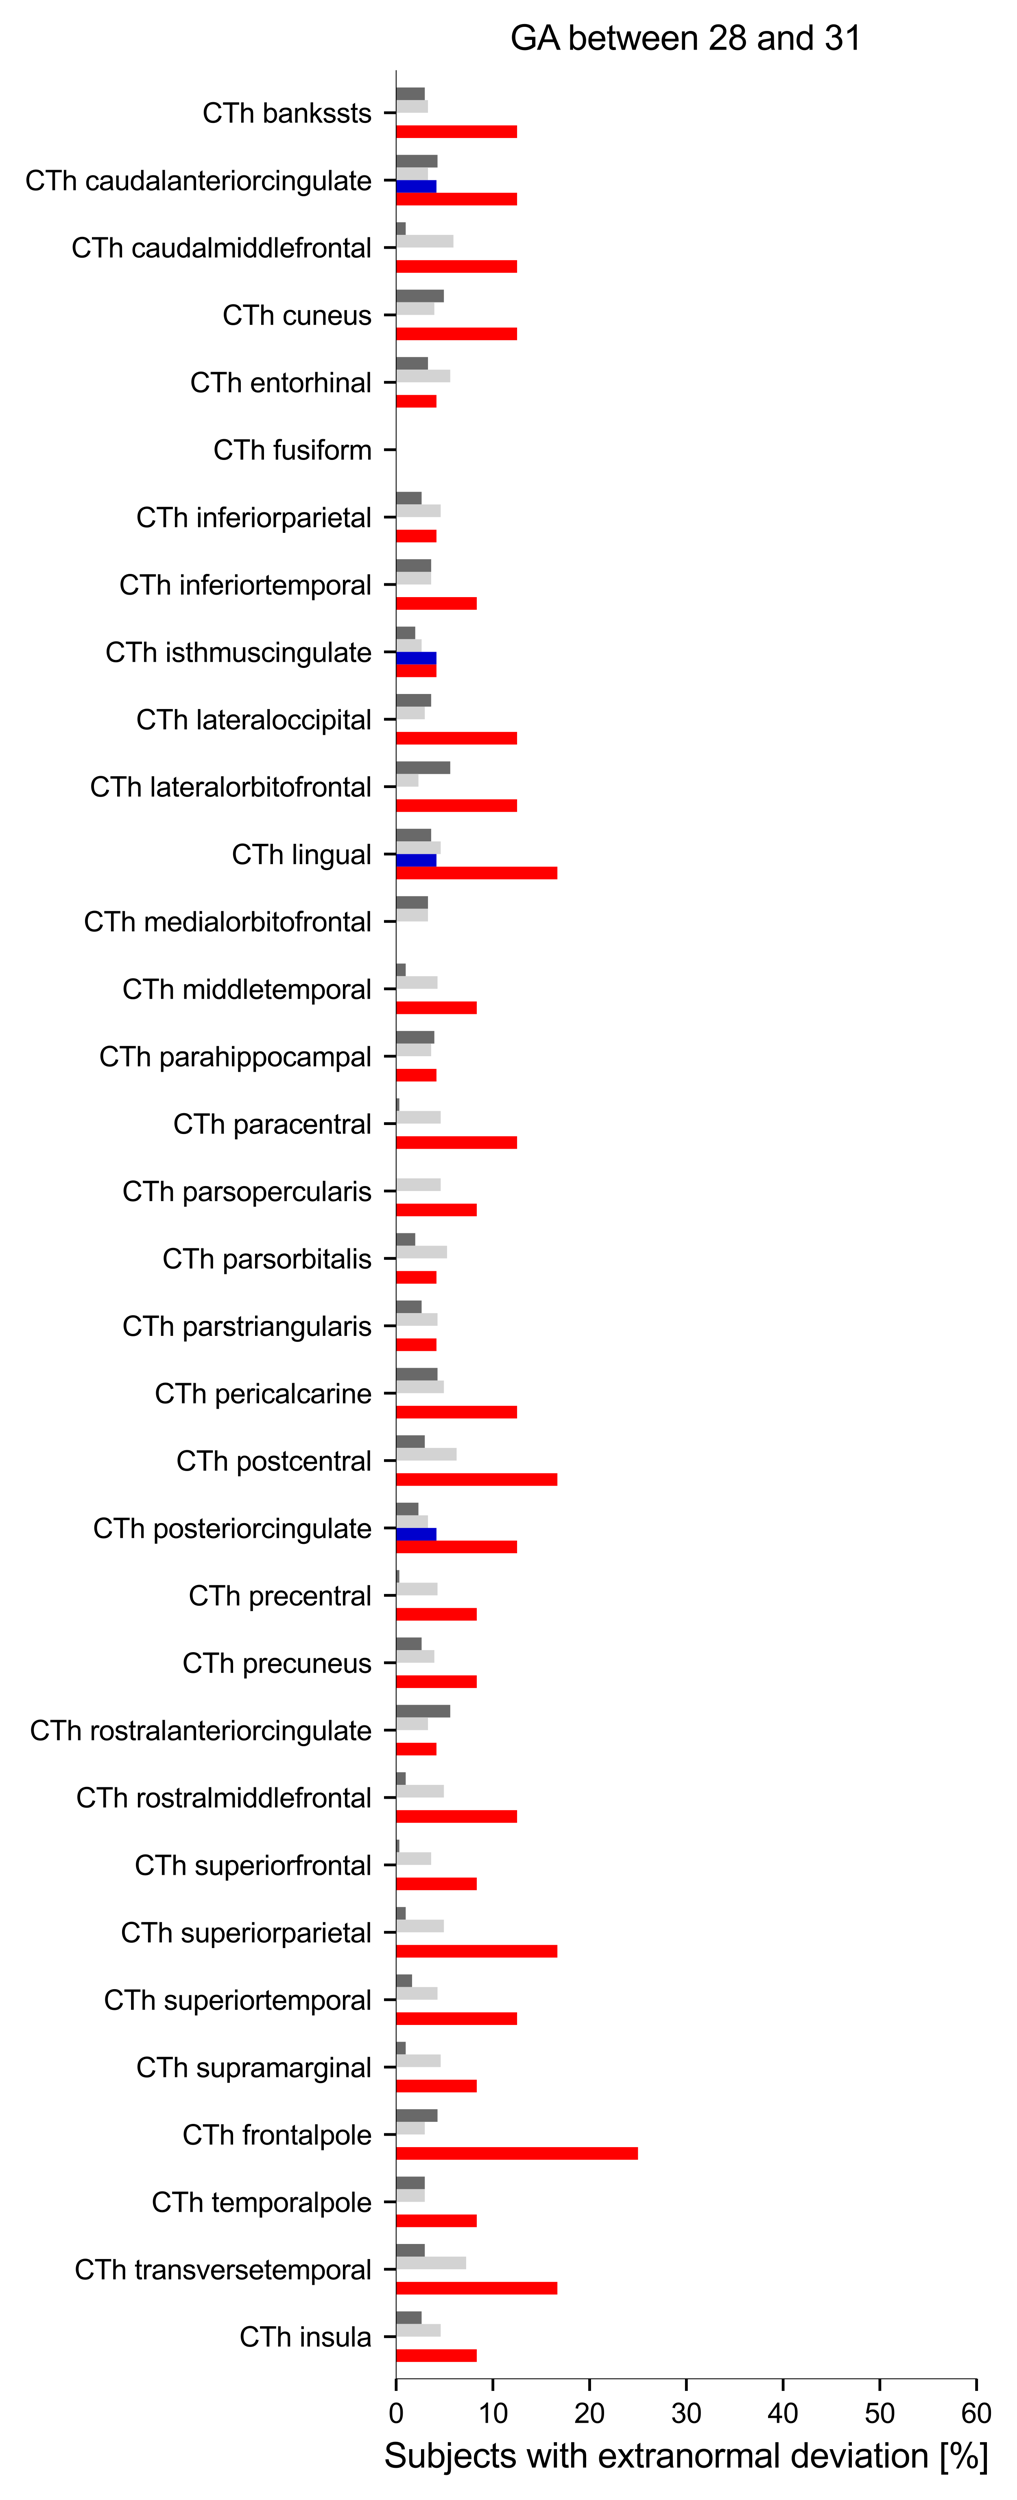 <?xml version="1.0" encoding="utf-8" standalone="no"?>
<!DOCTYPE svg PUBLIC "-//W3C//DTD SVG 1.1//EN"
  "http://www.w3.org/Graphics/SVG/1.1/DTD/svg11.dtd">
<svg xmlns:xlink="http://www.w3.org/1999/xlink" width="293.3pt" height="720.538pt" viewBox="0 0 293.3 720.538" xmlns="http://www.w3.org/2000/svg" version="1.1">
 <defs>
  <style type="text/css">*{stroke-linejoin: round; stroke-linecap: butt}</style>
 </defs>
 <g id="figure_1">
  <g id="patch_1">
   <path d="M 0 720.538 
L 293.3 720.538 
L 293.3 0 
L 0 0 
z
" style="fill: #ffffff"/>
  </g>
  <g id="axes_1">
   <g id="patch_2">
    <path d="M 114.251 685.638 
L 281.651 685.638 
L 281.651 20.358 
L 114.251 20.358 
z
" style="fill: #ffffff"/>
   </g>
   <g id="patch_3">
    <path d="M 114.251 25.214 
L 122.511 25.214 
L 122.511 28.856 
L 114.251 28.856 
z
" clip-path="url(#p009d15a04d)" style="fill: #696969"/>
   </g>
   <g id="patch_4">
    <path d="M 114.251 44.638 
L 126.182 44.638 
L 126.182 48.28 
L 114.251 48.28 
z
" clip-path="url(#p009d15a04d)" style="fill: #696969"/>
   </g>
   <g id="patch_5">
    <path d="M 114.251 64.062 
L 117.005 64.062 
L 117.005 67.704 
L 114.251 67.704 
z
" clip-path="url(#p009d15a04d)" style="fill: #696969"/>
   </g>
   <g id="patch_6">
    <path d="M 114.251 83.487 
L 128.018 83.487 
L 128.018 87.129 
L 114.251 87.129 
z
" clip-path="url(#p009d15a04d)" style="fill: #696969"/>
   </g>
   <g id="patch_7">
    <path d="M 114.251 102.911 
L 123.429 102.911 
L 123.429 106.553 
L 114.251 106.553 
z
" clip-path="url(#p009d15a04d)" style="fill: #696969"/>
   </g>
   <g id="patch_8">
    <path d="M 114.251 122.335 
L 114.251 122.335 
L 114.251 125.977 
L 114.251 125.977 
z
" clip-path="url(#p009d15a04d)" style="fill: #696969"/>
   </g>
   <g id="patch_9">
    <path d="M 114.251 141.759 
L 121.593 141.759 
L 121.593 145.401 
L 114.251 145.401 
z
" clip-path="url(#p009d15a04d)" style="fill: #696969"/>
   </g>
   <g id="patch_10">
    <path d="M 114.251 161.184 
L 124.347 161.184 
L 124.347 164.826 
L 114.251 164.826 
z
" clip-path="url(#p009d15a04d)" style="fill: #696969"/>
   </g>
   <g id="patch_11">
    <path d="M 114.251 180.608 
L 119.758 180.608 
L 119.758 184.25 
L 114.251 184.25 
z
" clip-path="url(#p009d15a04d)" style="fill: #696969"/>
   </g>
   <g id="patch_12">
    <path d="M 114.251 200.032 
L 124.347 200.032 
L 124.347 203.674 
L 114.251 203.674 
z
" clip-path="url(#p009d15a04d)" style="fill: #696969"/>
   </g>
   <g id="patch_13">
    <path d="M 114.251 219.456 
L 129.853 219.456 
L 129.853 223.098 
L 114.251 223.098 
z
" clip-path="url(#p009d15a04d)" style="fill: #696969"/>
   </g>
   <g id="patch_14">
    <path d="M 114.251 238.88 
L 124.347 238.88 
L 124.347 242.522 
L 114.251 242.522 
z
" clip-path="url(#p009d15a04d)" style="fill: #696969"/>
   </g>
   <g id="patch_15">
    <path d="M 114.251 258.305 
L 123.429 258.305 
L 123.429 261.947 
L 114.251 261.947 
z
" clip-path="url(#p009d15a04d)" style="fill: #696969"/>
   </g>
   <g id="patch_16">
    <path d="M 114.251 277.729 
L 117.005 277.729 
L 117.005 281.371 
L 114.251 281.371 
z
" clip-path="url(#p009d15a04d)" style="fill: #696969"/>
   </g>
   <g id="patch_17">
    <path d="M 114.251 297.153 
L 125.264 297.153 
L 125.264 300.795 
L 114.251 300.795 
z
" clip-path="url(#p009d15a04d)" style="fill: #696969"/>
   </g>
   <g id="patch_18">
    <path d="M 114.251 316.577 
L 115.169 316.577 
L 115.169 320.219 
L 114.251 320.219 
z
" clip-path="url(#p009d15a04d)" style="fill: #696969"/>
   </g>
   <g id="patch_19">
    <path d="M 114.251 336.002 
L 114.251 336.002 
L 114.251 339.644 
L 114.251 339.644 
z
" clip-path="url(#p009d15a04d)" style="fill: #696969"/>
   </g>
   <g id="patch_20">
    <path d="M 114.251 355.426 
L 119.758 355.426 
L 119.758 359.068 
L 114.251 359.068 
z
" clip-path="url(#p009d15a04d)" style="fill: #696969"/>
   </g>
   <g id="patch_21">
    <path d="M 114.251 374.85 
L 121.593 374.85 
L 121.593 378.492 
L 114.251 378.492 
z
" clip-path="url(#p009d15a04d)" style="fill: #696969"/>
   </g>
   <g id="patch_22">
    <path d="M 114.251 394.274 
L 126.182 394.274 
L 126.182 397.916 
L 114.251 397.916 
z
" clip-path="url(#p009d15a04d)" style="fill: #696969"/>
   </g>
   <g id="patch_23">
    <path d="M 114.251 413.699 
L 122.511 413.699 
L 122.511 417.341 
L 114.251 417.341 
z
" clip-path="url(#p009d15a04d)" style="fill: #696969"/>
   </g>
   <g id="patch_24">
    <path d="M 114.251 433.123 
L 120.676 433.123 
L 120.676 436.765 
L 114.251 436.765 
z
" clip-path="url(#p009d15a04d)" style="fill: #696969"/>
   </g>
   <g id="patch_25">
    <path d="M 114.251 452.547 
L 115.169 452.547 
L 115.169 456.189 
L 114.251 456.189 
z
" clip-path="url(#p009d15a04d)" style="fill: #696969"/>
   </g>
   <g id="patch_26">
    <path d="M 114.251 471.971 
L 121.593 471.971 
L 121.593 475.613 
L 114.251 475.613 
z
" clip-path="url(#p009d15a04d)" style="fill: #696969"/>
   </g>
   <g id="patch_27">
    <path d="M 114.251 491.395 
L 129.853 491.395 
L 129.853 495.038 
L 114.251 495.038 
z
" clip-path="url(#p009d15a04d)" style="fill: #696969"/>
   </g>
   <g id="patch_28">
    <path d="M 114.251 510.82 
L 117.005 510.82 
L 117.005 514.462 
L 114.251 514.462 
z
" clip-path="url(#p009d15a04d)" style="fill: #696969"/>
   </g>
   <g id="patch_29">
    <path d="M 114.251 530.244 
L 115.169 530.244 
L 115.169 533.886 
L 114.251 533.886 
z
" clip-path="url(#p009d15a04d)" style="fill: #696969"/>
   </g>
   <g id="patch_30">
    <path d="M 114.251 549.668 
L 117.005 549.668 
L 117.005 553.31 
L 114.251 553.31 
z
" clip-path="url(#p009d15a04d)" style="fill: #696969"/>
   </g>
   <g id="patch_31">
    <path d="M 114.251 569.092 
L 118.84 569.092 
L 118.84 572.734 
L 114.251 572.734 
z
" clip-path="url(#p009d15a04d)" style="fill: #696969"/>
   </g>
   <g id="patch_32">
    <path d="M 114.251 588.517 
L 117.005 588.517 
L 117.005 592.159 
L 114.251 592.159 
z
" clip-path="url(#p009d15a04d)" style="fill: #696969"/>
   </g>
   <g id="patch_33">
    <path d="M 114.251 607.941 
L 126.182 607.941 
L 126.182 611.583 
L 114.251 611.583 
z
" clip-path="url(#p009d15a04d)" style="fill: #696969"/>
   </g>
   <g id="patch_34">
    <path d="M 114.251 627.365 
L 122.511 627.365 
L 122.511 631.007 
L 114.251 631.007 
z
" clip-path="url(#p009d15a04d)" style="fill: #696969"/>
   </g>
   <g id="patch_35">
    <path d="M 114.251 646.789 
L 122.511 646.789 
L 122.511 650.431 
L 114.251 650.431 
z
" clip-path="url(#p009d15a04d)" style="fill: #696969"/>
   </g>
   <g id="patch_36">
    <path d="M 114.251 666.214 
L 121.593 666.214 
L 121.593 669.856 
L 114.251 669.856 
z
" clip-path="url(#p009d15a04d)" style="fill: #696969"/>
   </g>
   <g id="patch_37">
    <path d="M 114.251 28.856 
L 123.429 28.856 
L 123.429 32.498 
L 114.251 32.498 
z
" clip-path="url(#p009d15a04d)" style="fill: #d3d3d3"/>
   </g>
   <g id="patch_38">
    <path d="M 114.251 48.28 
L 123.429 48.28 
L 123.429 51.922 
L 114.251 51.922 
z
" clip-path="url(#p009d15a04d)" style="fill: #d3d3d3"/>
   </g>
   <g id="patch_39">
    <path d="M 114.251 67.704 
L 130.771 67.704 
L 130.771 71.346 
L 114.251 71.346 
z
" clip-path="url(#p009d15a04d)" style="fill: #d3d3d3"/>
   </g>
   <g id="patch_40">
    <path d="M 114.251 87.129 
L 125.264 87.129 
L 125.264 90.771 
L 114.251 90.771 
z
" clip-path="url(#p009d15a04d)" style="fill: #d3d3d3"/>
   </g>
   <g id="patch_41">
    <path d="M 114.251 106.553 
L 129.853 106.553 
L 129.853 110.195 
L 114.251 110.195 
z
" clip-path="url(#p009d15a04d)" style="fill: #d3d3d3"/>
   </g>
   <g id="patch_42">
    <path d="M 114.251 125.977 
L 114.251 125.977 
L 114.251 129.619 
L 114.251 129.619 
z
" clip-path="url(#p009d15a04d)" style="fill: #d3d3d3"/>
   </g>
   <g id="patch_43">
    <path d="M 114.251 145.401 
L 127.1 145.401 
L 127.1 149.043 
L 114.251 149.043 
z
" clip-path="url(#p009d15a04d)" style="fill: #d3d3d3"/>
   </g>
   <g id="patch_44">
    <path d="M 114.251 164.826 
L 124.347 164.826 
L 124.347 168.468 
L 114.251 168.468 
z
" clip-path="url(#p009d15a04d)" style="fill: #d3d3d3"/>
   </g>
   <g id="patch_45">
    <path d="M 114.251 184.25 
L 121.593 184.25 
L 121.593 187.892 
L 114.251 187.892 
z
" clip-path="url(#p009d15a04d)" style="fill: #d3d3d3"/>
   </g>
   <g id="patch_46">
    <path d="M 114.251 203.674 
L 122.511 203.674 
L 122.511 207.316 
L 114.251 207.316 
z
" clip-path="url(#p009d15a04d)" style="fill: #d3d3d3"/>
   </g>
   <g id="patch_47">
    <path d="M 114.251 223.098 
L 120.676 223.098 
L 120.676 226.74 
L 114.251 226.74 
z
" clip-path="url(#p009d15a04d)" style="fill: #d3d3d3"/>
   </g>
   <g id="patch_48">
    <path d="M 114.251 242.522 
L 127.1 242.522 
L 127.1 246.165 
L 114.251 246.165 
z
" clip-path="url(#p009d15a04d)" style="fill: #d3d3d3"/>
   </g>
   <g id="patch_49">
    <path d="M 114.251 261.947 
L 123.429 261.947 
L 123.429 265.589 
L 114.251 265.589 
z
" clip-path="url(#p009d15a04d)" style="fill: #d3d3d3"/>
   </g>
   <g id="patch_50">
    <path d="M 114.251 281.371 
L 126.182 281.371 
L 126.182 285.013 
L 114.251 285.013 
z
" clip-path="url(#p009d15a04d)" style="fill: #d3d3d3"/>
   </g>
   <g id="patch_51">
    <path d="M 114.251 300.795 
L 124.347 300.795 
L 124.347 304.437 
L 114.251 304.437 
z
" clip-path="url(#p009d15a04d)" style="fill: #d3d3d3"/>
   </g>
   <g id="patch_52">
    <path d="M 114.251 320.219 
L 127.1 320.219 
L 127.1 323.861 
L 114.251 323.861 
z
" clip-path="url(#p009d15a04d)" style="fill: #d3d3d3"/>
   </g>
   <g id="patch_53">
    <path d="M 114.251 339.644 
L 127.1 339.644 
L 127.1 343.286 
L 114.251 343.286 
z
" clip-path="url(#p009d15a04d)" style="fill: #d3d3d3"/>
   </g>
   <g id="patch_54">
    <path d="M 114.251 359.068 
L 128.935 359.068 
L 128.935 362.71 
L 114.251 362.71 
z
" clip-path="url(#p009d15a04d)" style="fill: #d3d3d3"/>
   </g>
   <g id="patch_55">
    <path d="M 114.251 378.492 
L 126.182 378.492 
L 126.182 382.134 
L 114.251 382.134 
z
" clip-path="url(#p009d15a04d)" style="fill: #d3d3d3"/>
   </g>
   <g id="patch_56">
    <path d="M 114.251 397.916 
L 128.018 397.916 
L 128.018 401.558 
L 114.251 401.558 
z
" clip-path="url(#p009d15a04d)" style="fill: #d3d3d3"/>
   </g>
   <g id="patch_57">
    <path d="M 114.251 417.341 
L 131.689 417.341 
L 131.689 420.983 
L 114.251 420.983 
z
" clip-path="url(#p009d15a04d)" style="fill: #d3d3d3"/>
   </g>
   <g id="patch_58">
    <path d="M 114.251 436.765 
L 123.429 436.765 
L 123.429 440.407 
L 114.251 440.407 
z
" clip-path="url(#p009d15a04d)" style="fill: #d3d3d3"/>
   </g>
   <g id="patch_59">
    <path d="M 114.251 456.189 
L 126.182 456.189 
L 126.182 459.831 
L 114.251 459.831 
z
" clip-path="url(#p009d15a04d)" style="fill: #d3d3d3"/>
   </g>
   <g id="patch_60">
    <path d="M 114.251 475.613 
L 125.264 475.613 
L 125.264 479.255 
L 114.251 479.255 
z
" clip-path="url(#p009d15a04d)" style="fill: #d3d3d3"/>
   </g>
   <g id="patch_61">
    <path d="M 114.251 495.038 
L 123.429 495.038 
L 123.429 498.68 
L 114.251 498.68 
z
" clip-path="url(#p009d15a04d)" style="fill: #d3d3d3"/>
   </g>
   <g id="patch_62">
    <path d="M 114.251 514.462 
L 128.018 514.462 
L 128.018 518.104 
L 114.251 518.104 
z
" clip-path="url(#p009d15a04d)" style="fill: #d3d3d3"/>
   </g>
   <g id="patch_63">
    <path d="M 114.251 533.886 
L 124.347 533.886 
L 124.347 537.528 
L 114.251 537.528 
z
" clip-path="url(#p009d15a04d)" style="fill: #d3d3d3"/>
   </g>
   <g id="patch_64">
    <path d="M 114.251 553.31 
L 128.018 553.31 
L 128.018 556.952 
L 114.251 556.952 
z
" clip-path="url(#p009d15a04d)" style="fill: #d3d3d3"/>
   </g>
   <g id="patch_65">
    <path d="M 114.251 572.734 
L 126.182 572.734 
L 126.182 576.376 
L 114.251 576.376 
z
" clip-path="url(#p009d15a04d)" style="fill: #d3d3d3"/>
   </g>
   <g id="patch_66">
    <path d="M 114.251 592.159 
L 127.1 592.159 
L 127.1 595.801 
L 114.251 595.801 
z
" clip-path="url(#p009d15a04d)" style="fill: #d3d3d3"/>
   </g>
   <g id="patch_67">
    <path d="M 114.251 611.583 
L 122.511 611.583 
L 122.511 615.225 
L 114.251 615.225 
z
" clip-path="url(#p009d15a04d)" style="fill: #d3d3d3"/>
   </g>
   <g id="patch_68">
    <path d="M 114.251 631.007 
L 122.511 631.007 
L 122.511 634.649 
L 114.251 634.649 
z
" clip-path="url(#p009d15a04d)" style="fill: #d3d3d3"/>
   </g>
   <g id="patch_69">
    <path d="M 114.251 650.431 
L 134.442 650.431 
L 134.442 654.073 
L 114.251 654.073 
z
" clip-path="url(#p009d15a04d)" style="fill: #d3d3d3"/>
   </g>
   <g id="patch_70">
    <path d="M 114.251 669.856 
L 127.1 669.856 
L 127.1 673.498 
L 114.251 673.498 
z
" clip-path="url(#p009d15a04d)" style="fill: #d3d3d3"/>
   </g>
   <g id="patch_71">
    <path d="M 114.251 32.498 
L 114.251 32.498 
L 114.251 36.14 
L 114.251 36.14 
z
" clip-path="url(#p009d15a04d)" style="fill: #0000cd"/>
   </g>
   <g id="patch_72">
    <path d="M 114.251 51.922 
L 125.876 51.922 
L 125.876 55.564 
L 114.251 55.564 
z
" clip-path="url(#p009d15a04d)" style="fill: #0000cd"/>
   </g>
   <g id="patch_73">
    <path d="M 114.251 71.346 
L 114.251 71.346 
L 114.251 74.988 
L 114.251 74.988 
z
" clip-path="url(#p009d15a04d)" style="fill: #0000cd"/>
   </g>
   <g id="patch_74">
    <path d="M 114.251 90.771 
L 114.251 90.771 
L 114.251 94.413 
L 114.251 94.413 
z
" clip-path="url(#p009d15a04d)" style="fill: #0000cd"/>
   </g>
   <g id="patch_75">
    <path d="M 114.251 110.195 
L 114.251 110.195 
L 114.251 113.837 
L 114.251 113.837 
z
" clip-path="url(#p009d15a04d)" style="fill: #0000cd"/>
   </g>
   <g id="patch_76">
    <path d="M 114.251 129.619 
L 114.251 129.619 
L 114.251 133.261 
L 114.251 133.261 
z
" clip-path="url(#p009d15a04d)" style="fill: #0000cd"/>
   </g>
   <g id="patch_77">
    <path d="M 114.251 149.043 
L 114.251 149.043 
L 114.251 152.685 
L 114.251 152.685 
z
" clip-path="url(#p009d15a04d)" style="fill: #0000cd"/>
   </g>
   <g id="patch_78">
    <path d="M 114.251 168.468 
L 114.251 168.468 
L 114.251 172.11 
L 114.251 172.11 
z
" clip-path="url(#p009d15a04d)" style="fill: #0000cd"/>
   </g>
   <g id="patch_79">
    <path d="M 114.251 187.892 
L 125.876 187.892 
L 125.876 191.534 
L 114.251 191.534 
z
" clip-path="url(#p009d15a04d)" style="fill: #0000cd"/>
   </g>
   <g id="patch_80">
    <path d="M 114.251 207.316 
L 114.251 207.316 
L 114.251 210.958 
L 114.251 210.958 
z
" clip-path="url(#p009d15a04d)" style="fill: #0000cd"/>
   </g>
   <g id="patch_81">
    <path d="M 114.251 226.74 
L 114.251 226.74 
L 114.251 230.382 
L 114.251 230.382 
z
" clip-path="url(#p009d15a04d)" style="fill: #0000cd"/>
   </g>
   <g id="patch_82">
    <path d="M 114.251 246.165 
L 125.876 246.165 
L 125.876 249.807 
L 114.251 249.807 
z
" clip-path="url(#p009d15a04d)" style="fill: #0000cd"/>
   </g>
   <g id="patch_83">
    <path d="M 114.251 265.589 
L 114.251 265.589 
L 114.251 269.231 
L 114.251 269.231 
z
" clip-path="url(#p009d15a04d)" style="fill: #0000cd"/>
   </g>
   <g id="patch_84">
    <path d="M 114.251 285.013 
L 114.251 285.013 
L 114.251 288.655 
L 114.251 288.655 
z
" clip-path="url(#p009d15a04d)" style="fill: #0000cd"/>
   </g>
   <g id="patch_85">
    <path d="M 114.251 304.437 
L 114.251 304.437 
L 114.251 308.079 
L 114.251 308.079 
z
" clip-path="url(#p009d15a04d)" style="fill: #0000cd"/>
   </g>
   <g id="patch_86">
    <path d="M 114.251 323.861 
L 114.251 323.861 
L 114.251 327.504 
L 114.251 327.504 
z
" clip-path="url(#p009d15a04d)" style="fill: #0000cd"/>
   </g>
   <g id="patch_87">
    <path d="M 114.251 343.286 
L 114.251 343.286 
L 114.251 346.928 
L 114.251 346.928 
z
" clip-path="url(#p009d15a04d)" style="fill: #0000cd"/>
   </g>
   <g id="patch_88">
    <path d="M 114.251 362.71 
L 114.251 362.71 
L 114.251 366.352 
L 114.251 366.352 
z
" clip-path="url(#p009d15a04d)" style="fill: #0000cd"/>
   </g>
   <g id="patch_89">
    <path d="M 114.251 382.134 
L 114.251 382.134 
L 114.251 385.776 
L 114.251 385.776 
z
" clip-path="url(#p009d15a04d)" style="fill: #0000cd"/>
   </g>
   <g id="patch_90">
    <path d="M 114.251 401.558 
L 114.251 401.558 
L 114.251 405.2 
L 114.251 405.2 
z
" clip-path="url(#p009d15a04d)" style="fill: #0000cd"/>
   </g>
   <g id="patch_91">
    <path d="M 114.251 420.983 
L 114.251 420.983 
L 114.251 424.625 
L 114.251 424.625 
z
" clip-path="url(#p009d15a04d)" style="fill: #0000cd"/>
   </g>
   <g id="patch_92">
    <path d="M 114.251 440.407 
L 125.876 440.407 
L 125.876 444.049 
L 114.251 444.049 
z
" clip-path="url(#p009d15a04d)" style="fill: #0000cd"/>
   </g>
   <g id="patch_93">
    <path d="M 114.251 459.831 
L 114.251 459.831 
L 114.251 463.473 
L 114.251 463.473 
z
" clip-path="url(#p009d15a04d)" style="fill: #0000cd"/>
   </g>
   <g id="patch_94">
    <path d="M 114.251 479.255 
L 114.251 479.255 
L 114.251 482.897 
L 114.251 482.897 
z
" clip-path="url(#p009d15a04d)" style="fill: #0000cd"/>
   </g>
   <g id="patch_95">
    <path d="M 114.251 498.68 
L 114.251 498.68 
L 114.251 502.322 
L 114.251 502.322 
z
" clip-path="url(#p009d15a04d)" style="fill: #0000cd"/>
   </g>
   <g id="patch_96">
    <path d="M 114.251 518.104 
L 114.251 518.104 
L 114.251 521.746 
L 114.251 521.746 
z
" clip-path="url(#p009d15a04d)" style="fill: #0000cd"/>
   </g>
   <g id="patch_97">
    <path d="M 114.251 537.528 
L 114.251 537.528 
L 114.251 541.17 
L 114.251 541.17 
z
" clip-path="url(#p009d15a04d)" style="fill: #0000cd"/>
   </g>
   <g id="patch_98">
    <path d="M 114.251 556.952 
L 114.251 556.952 
L 114.251 560.594 
L 114.251 560.594 
z
" clip-path="url(#p009d15a04d)" style="fill: #0000cd"/>
   </g>
   <g id="patch_99">
    <path d="M 114.251 576.376 
L 114.251 576.376 
L 114.251 580.019 
L 114.251 580.019 
z
" clip-path="url(#p009d15a04d)" style="fill: #0000cd"/>
   </g>
   <g id="patch_100">
    <path d="M 114.251 595.801 
L 114.251 595.801 
L 114.251 599.443 
L 114.251 599.443 
z
" clip-path="url(#p009d15a04d)" style="fill: #0000cd"/>
   </g>
   <g id="patch_101">
    <path d="M 114.251 615.225 
L 114.251 615.225 
L 114.251 618.867 
L 114.251 618.867 
z
" clip-path="url(#p009d15a04d)" style="fill: #0000cd"/>
   </g>
   <g id="patch_102">
    <path d="M 114.251 634.649 
L 114.251 634.649 
L 114.251 638.291 
L 114.251 638.291 
z
" clip-path="url(#p009d15a04d)" style="fill: #0000cd"/>
   </g>
   <g id="patch_103">
    <path d="M 114.251 654.073 
L 114.251 654.073 
L 114.251 657.715 
L 114.251 657.715 
z
" clip-path="url(#p009d15a04d)" style="fill: #0000cd"/>
   </g>
   <g id="patch_104">
    <path d="M 114.251 673.498 
L 114.251 673.498 
L 114.251 677.14 
L 114.251 677.14 
z
" clip-path="url(#p009d15a04d)" style="fill: #0000cd"/>
   </g>
   <g id="patch_105">
    <path d="M 114.251 36.14 
L 149.126 36.14 
L 149.126 39.782 
L 114.251 39.782 
z
" clip-path="url(#p009d15a04d)" style="fill: #ff0000"/>
   </g>
   <g id="patch_106">
    <path d="M 114.251 55.564 
L 149.126 55.564 
L 149.126 59.206 
L 114.251 59.206 
z
" clip-path="url(#p009d15a04d)" style="fill: #ff0000"/>
   </g>
   <g id="patch_107">
    <path d="M 114.251 74.988 
L 149.126 74.988 
L 149.126 78.631 
L 114.251 78.631 
z
" clip-path="url(#p009d15a04d)" style="fill: #ff0000"/>
   </g>
   <g id="patch_108">
    <path d="M 114.251 94.413 
L 149.126 94.413 
L 149.126 98.055 
L 114.251 98.055 
z
" clip-path="url(#p009d15a04d)" style="fill: #ff0000"/>
   </g>
   <g id="patch_109">
    <path d="M 114.251 113.837 
L 125.876 113.837 
L 125.876 117.479 
L 114.251 117.479 
z
" clip-path="url(#p009d15a04d)" style="fill: #ff0000"/>
   </g>
   <g id="patch_110">
    <path d="M 114.251 133.261 
L 114.251 133.261 
L 114.251 136.903 
L 114.251 136.903 
z
" clip-path="url(#p009d15a04d)" style="fill: #ff0000"/>
   </g>
   <g id="patch_111">
    <path d="M 114.251 152.685 
L 125.876 152.685 
L 125.876 156.327 
L 114.251 156.327 
z
" clip-path="url(#p009d15a04d)" style="fill: #ff0000"/>
   </g>
   <g id="patch_112">
    <path d="M 114.251 172.11 
L 137.501 172.11 
L 137.501 175.752 
L 114.251 175.752 
z
" clip-path="url(#p009d15a04d)" style="fill: #ff0000"/>
   </g>
   <g id="patch_113">
    <path d="M 114.251 191.534 
L 125.876 191.534 
L 125.876 195.176 
L 114.251 195.176 
z
" clip-path="url(#p009d15a04d)" style="fill: #ff0000"/>
   </g>
   <g id="patch_114">
    <path d="M 114.251 210.958 
L 149.126 210.958 
L 149.126 214.6 
L 114.251 214.6 
z
" clip-path="url(#p009d15a04d)" style="fill: #ff0000"/>
   </g>
   <g id="patch_115">
    <path d="M 114.251 230.382 
L 149.126 230.382 
L 149.126 234.024 
L 114.251 234.024 
z
" clip-path="url(#p009d15a04d)" style="fill: #ff0000"/>
   </g>
   <g id="patch_116">
    <path d="M 114.251 249.807 
L 160.751 249.807 
L 160.751 253.449 
L 114.251 253.449 
z
" clip-path="url(#p009d15a04d)" style="fill: #ff0000"/>
   </g>
   <g id="patch_117">
    <path d="M 114.251 269.231 
L 114.251 269.231 
L 114.251 272.873 
L 114.251 272.873 
z
" clip-path="url(#p009d15a04d)" style="fill: #ff0000"/>
   </g>
   <g id="patch_118">
    <path d="M 114.251 288.655 
L 137.501 288.655 
L 137.501 292.297 
L 114.251 292.297 
z
" clip-path="url(#p009d15a04d)" style="fill: #ff0000"/>
   </g>
   <g id="patch_119">
    <path d="M 114.251 308.079 
L 125.876 308.079 
L 125.876 311.721 
L 114.251 311.721 
z
" clip-path="url(#p009d15a04d)" style="fill: #ff0000"/>
   </g>
   <g id="patch_120">
    <path d="M 114.251 327.504 
L 149.126 327.504 
L 149.126 331.146 
L 114.251 331.146 
z
" clip-path="url(#p009d15a04d)" style="fill: #ff0000"/>
   </g>
   <g id="patch_121">
    <path d="M 114.251 346.928 
L 137.501 346.928 
L 137.501 350.57 
L 114.251 350.57 
z
" clip-path="url(#p009d15a04d)" style="fill: #ff0000"/>
   </g>
   <g id="patch_122">
    <path d="M 114.251 366.352 
L 125.876 366.352 
L 125.876 369.994 
L 114.251 369.994 
z
" clip-path="url(#p009d15a04d)" style="fill: #ff0000"/>
   </g>
   <g id="patch_123">
    <path d="M 114.251 385.776 
L 125.876 385.776 
L 125.876 389.418 
L 114.251 389.418 
z
" clip-path="url(#p009d15a04d)" style="fill: #ff0000"/>
   </g>
   <g id="patch_124">
    <path d="M 114.251 405.2 
L 149.126 405.2 
L 149.126 408.842 
L 114.251 408.842 
z
" clip-path="url(#p009d15a04d)" style="fill: #ff0000"/>
   </g>
   <g id="patch_125">
    <path d="M 114.251 424.625 
L 160.751 424.625 
L 160.751 428.267 
L 114.251 428.267 
z
" clip-path="url(#p009d15a04d)" style="fill: #ff0000"/>
   </g>
   <g id="patch_126">
    <path d="M 114.251 444.049 
L 149.126 444.049 
L 149.126 447.691 
L 114.251 447.691 
z
" clip-path="url(#p009d15a04d)" style="fill: #ff0000"/>
   </g>
   <g id="patch_127">
    <path d="M 114.251 463.473 
L 137.501 463.473 
L 137.501 467.115 
L 114.251 467.115 
z
" clip-path="url(#p009d15a04d)" style="fill: #ff0000"/>
   </g>
   <g id="patch_128">
    <path d="M 114.251 482.897 
L 137.501 482.897 
L 137.501 486.539 
L 114.251 486.539 
z
" clip-path="url(#p009d15a04d)" style="fill: #ff0000"/>
   </g>
   <g id="patch_129">
    <path d="M 114.251 502.322 
L 125.876 502.322 
L 125.876 505.964 
L 114.251 505.964 
z
" clip-path="url(#p009d15a04d)" style="fill: #ff0000"/>
   </g>
   <g id="patch_130">
    <path d="M 114.251 521.746 
L 149.126 521.746 
L 149.126 525.388 
L 114.251 525.388 
z
" clip-path="url(#p009d15a04d)" style="fill: #ff0000"/>
   </g>
   <g id="patch_131">
    <path d="M 114.251 541.17 
L 137.501 541.17 
L 137.501 544.812 
L 114.251 544.812 
z
" clip-path="url(#p009d15a04d)" style="fill: #ff0000"/>
   </g>
   <g id="patch_132">
    <path d="M 114.251 560.594 
L 160.751 560.594 
L 160.751 564.236 
L 114.251 564.236 
z
" clip-path="url(#p009d15a04d)" style="fill: #ff0000"/>
   </g>
   <g id="patch_133">
    <path d="M 114.251 580.019 
L 149.126 580.019 
L 149.126 583.661 
L 114.251 583.661 
z
" clip-path="url(#p009d15a04d)" style="fill: #ff0000"/>
   </g>
   <g id="patch_134">
    <path d="M 114.251 599.443 
L 137.501 599.443 
L 137.501 603.085 
L 114.251 603.085 
z
" clip-path="url(#p009d15a04d)" style="fill: #ff0000"/>
   </g>
   <g id="patch_135">
    <path d="M 114.251 618.867 
L 184.001 618.867 
L 184.001 622.509 
L 114.251 622.509 
z
" clip-path="url(#p009d15a04d)" style="fill: #ff0000"/>
   </g>
   <g id="patch_136">
    <path d="M 114.251 638.291 
L 137.501 638.291 
L 137.501 641.933 
L 114.251 641.933 
z
" clip-path="url(#p009d15a04d)" style="fill: #ff0000"/>
   </g>
   <g id="patch_137">
    <path d="M 114.251 657.715 
L 160.751 657.715 
L 160.751 661.358 
L 114.251 661.358 
z
" clip-path="url(#p009d15a04d)" style="fill: #ff0000"/>
   </g>
   <g id="patch_138">
    <path d="M 114.251 677.14 
L 137.501 677.14 
L 137.501 680.782 
L 114.251 680.782 
z
" clip-path="url(#p009d15a04d)" style="fill: #ff0000"/>
   </g>
   <g id="matplotlib.axis_1">
    <g id="xtick_1">
     <g id="line2d_1">
      <defs>
       <path id="mc94a708665" d="M 0 0 
L 0 3.5 
" style="stroke: #000000; stroke-width: 0.8"/>
      </defs>
      <g>
       <use xlink:href="#mc94a708665" x="114.251" y="685.638" style="stroke: #000000; stroke-width: 0.8"/>
      </g>
     </g>
     <g id="text_1">
      <!-- 0 -->
      <g transform="translate(112.027 698.364) scale(0.08 -0.08)">
       <defs>
        <path id="ArialMT-30" d="M 266 2259 
Q 266 3072 433 3567 
Q 600 4063 929 4331 
Q 1259 4600 1759 4600 
Q 2128 4600 2406 4451 
Q 2684 4303 2865 4023 
Q 3047 3744 3150 3342 
Q 3253 2941 3253 2259 
Q 3253 1453 3087 958 
Q 2922 463 2592 192 
Q 2263 -78 1759 -78 
Q 1097 -78 719 397 
Q 266 969 266 2259 
z
M 844 2259 
Q 844 1131 1108 757 
Q 1372 384 1759 384 
Q 2147 384 2411 759 
Q 2675 1134 2675 2259 
Q 2675 3391 2411 3762 
Q 2147 4134 1753 4134 
Q 1366 4134 1134 3806 
Q 844 3388 844 2259 
z
" transform="scale(0.016)"/>
       </defs>
       <use xlink:href="#ArialMT-30"/>
      </g>
     </g>
    </g>
    <g id="xtick_2">
     <g id="line2d_2">
      <g>
       <use xlink:href="#mc94a708665" x="142.151" y="685.638" style="stroke: #000000; stroke-width: 0.8"/>
      </g>
     </g>
     <g id="text_2">
      <!-- 10 -->
      <g transform="translate(137.702 698.364) scale(0.08 -0.08)">
       <defs>
        <path id="ArialMT-31" d="M 2384 0 
L 1822 0 
L 1822 3584 
Q 1619 3391 1289 3197 
Q 959 3003 697 2906 
L 697 3450 
Q 1169 3672 1522 3987 
Q 1875 4303 2022 4600 
L 2384 4600 
L 2384 0 
z
" transform="scale(0.016)"/>
       </defs>
       <use xlink:href="#ArialMT-31"/>
       <use xlink:href="#ArialMT-30" x="55.615"/>
      </g>
     </g>
    </g>
    <g id="xtick_3">
     <g id="line2d_3">
      <g>
       <use xlink:href="#mc94a708665" x="170.051" y="685.638" style="stroke: #000000; stroke-width: 0.8"/>
      </g>
     </g>
     <g id="text_3">
      <!-- 20 -->
      <g transform="translate(165.602 698.364) scale(0.08 -0.08)">
       <defs>
        <path id="ArialMT-32" d="M 3222 541 
L 3222 0 
L 194 0 
Q 188 203 259 391 
Q 375 700 629 1000 
Q 884 1300 1366 1694 
Q 2113 2306 2375 2664 
Q 2638 3022 2638 3341 
Q 2638 3675 2398 3904 
Q 2159 4134 1775 4134 
Q 1369 4134 1125 3890 
Q 881 3647 878 3216 
L 300 3275 
Q 359 3922 746 4261 
Q 1134 4600 1788 4600 
Q 2447 4600 2831 4234 
Q 3216 3869 3216 3328 
Q 3216 3053 3103 2787 
Q 2991 2522 2730 2228 
Q 2469 1934 1863 1422 
Q 1356 997 1212 845 
Q 1069 694 975 541 
L 3222 541 
z
" transform="scale(0.016)"/>
       </defs>
       <use xlink:href="#ArialMT-32"/>
       <use xlink:href="#ArialMT-30" x="55.615"/>
      </g>
     </g>
    </g>
    <g id="xtick_4">
     <g id="line2d_4">
      <g>
       <use xlink:href="#mc94a708665" x="197.951" y="685.638" style="stroke: #000000; stroke-width: 0.8"/>
      </g>
     </g>
     <g id="text_4">
      <!-- 30 -->
      <g transform="translate(193.502 698.364) scale(0.08 -0.08)">
       <defs>
        <path id="ArialMT-33" d="M 269 1209 
L 831 1284 
Q 928 806 1161 595 
Q 1394 384 1728 384 
Q 2125 384 2398 659 
Q 2672 934 2672 1341 
Q 2672 1728 2419 1979 
Q 2166 2231 1775 2231 
Q 1616 2231 1378 2169 
L 1441 2663 
Q 1497 2656 1531 2656 
Q 1891 2656 2178 2843 
Q 2466 3031 2466 3422 
Q 2466 3731 2256 3934 
Q 2047 4138 1716 4138 
Q 1388 4138 1169 3931 
Q 950 3725 888 3313 
L 325 3413 
Q 428 3978 793 4289 
Q 1159 4600 1703 4600 
Q 2078 4600 2393 4439 
Q 2709 4278 2876 4000 
Q 3044 3722 3044 3409 
Q 3044 3113 2884 2869 
Q 2725 2625 2413 2481 
Q 2819 2388 3044 2092 
Q 3269 1797 3269 1353 
Q 3269 753 2831 336 
Q 2394 -81 1725 -81 
Q 1122 -81 723 278 
Q 325 638 269 1209 
z
" transform="scale(0.016)"/>
       </defs>
       <use xlink:href="#ArialMT-33"/>
       <use xlink:href="#ArialMT-30" x="55.615"/>
      </g>
     </g>
    </g>
    <g id="xtick_5">
     <g id="line2d_5">
      <g>
       <use xlink:href="#mc94a708665" x="225.851" y="685.638" style="stroke: #000000; stroke-width: 0.8"/>
      </g>
     </g>
     <g id="text_5">
      <!-- 40 -->
      <g transform="translate(221.403 698.364) scale(0.08 -0.08)">
       <defs>
        <path id="ArialMT-34" d="M 2069 0 
L 2069 1097 
L 81 1097 
L 81 1613 
L 2172 4581 
L 2631 4581 
L 2631 1613 
L 3250 1613 
L 3250 1097 
L 2631 1097 
L 2631 0 
L 2069 0 
z
M 2069 1613 
L 2069 3678 
L 634 1613 
L 2069 1613 
z
" transform="scale(0.016)"/>
       </defs>
       <use xlink:href="#ArialMT-34"/>
       <use xlink:href="#ArialMT-30" x="55.615"/>
      </g>
     </g>
    </g>
    <g id="xtick_6">
     <g id="line2d_6">
      <g>
       <use xlink:href="#mc94a708665" x="253.751" y="685.638" style="stroke: #000000; stroke-width: 0.8"/>
      </g>
     </g>
     <g id="text_6">
      <!-- 50 -->
      <g transform="translate(249.303 698.364) scale(0.08 -0.08)">
       <defs>
        <path id="ArialMT-35" d="M 266 1200 
L 856 1250 
Q 922 819 1161 601 
Q 1400 384 1738 384 
Q 2144 384 2425 690 
Q 2706 997 2706 1503 
Q 2706 1984 2436 2262 
Q 2166 2541 1728 2541 
Q 1456 2541 1237 2417 
Q 1019 2294 894 2097 
L 366 2166 
L 809 4519 
L 3088 4519 
L 3088 3981 
L 1259 3981 
L 1013 2750 
Q 1425 3038 1878 3038 
Q 2478 3038 2890 2622 
Q 3303 2206 3303 1553 
Q 3303 931 2941 478 
Q 2500 -78 1738 -78 
Q 1113 -78 717 272 
Q 322 622 266 1200 
z
" transform="scale(0.016)"/>
       </defs>
       <use xlink:href="#ArialMT-35"/>
       <use xlink:href="#ArialMT-30" x="55.615"/>
      </g>
     </g>
    </g>
    <g id="xtick_7">
     <g id="line2d_7">
      <g>
       <use xlink:href="#mc94a708665" x="281.651" y="685.638" style="stroke: #000000; stroke-width: 0.8"/>
      </g>
     </g>
     <g id="text_7">
      <!-- 60 -->
      <g transform="translate(277.202 698.364) scale(0.08 -0.08)">
       <defs>
        <path id="ArialMT-36" d="M 3184 3459 
L 2625 3416 
Q 2550 3747 2413 3897 
Q 2184 4138 1850 4138 
Q 1581 4138 1378 3988 
Q 1113 3794 959 3422 
Q 806 3050 800 2363 
Q 1003 2672 1297 2822 
Q 1591 2972 1913 2972 
Q 2475 2972 2870 2558 
Q 3266 2144 3266 1488 
Q 3266 1056 3080 686 
Q 2894 316 2569 119 
Q 2244 -78 1831 -78 
Q 1128 -78 684 439 
Q 241 956 241 2144 
Q 241 3472 731 4075 
Q 1159 4600 1884 4600 
Q 2425 4600 2770 4297 
Q 3116 3994 3184 3459 
z
M 888 1484 
Q 888 1194 1011 928 
Q 1134 663 1356 523 
Q 1578 384 1822 384 
Q 2178 384 2434 671 
Q 2691 959 2691 1453 
Q 2691 1928 2437 2201 
Q 2184 2475 1800 2475 
Q 1419 2475 1153 2201 
Q 888 1928 888 1484 
z
" transform="scale(0.016)"/>
       </defs>
       <use xlink:href="#ArialMT-36"/>
       <use xlink:href="#ArialMT-30" x="55.615"/>
      </g>
     </g>
    </g>
    <g id="text_8">
     <!-- Subjects with extranormal deviation [%] -->
     <g transform="translate(110.693 711.234) scale(0.1 -0.1)">
      <defs>
       <path id="ArialMT-53" d="M 288 1472 
L 859 1522 
Q 900 1178 1048 958 
Q 1197 738 1509 602 
Q 1822 466 2213 466 
Q 2559 466 2825 569 
Q 3091 672 3220 851 
Q 3350 1031 3350 1244 
Q 3350 1459 3225 1620 
Q 3100 1781 2813 1891 
Q 2628 1963 1997 2114 
Q 1366 2266 1113 2400 
Q 784 2572 623 2826 
Q 463 3081 463 3397 
Q 463 3744 659 4045 
Q 856 4347 1234 4503 
Q 1613 4659 2075 4659 
Q 2584 4659 2973 4495 
Q 3363 4331 3572 4012 
Q 3781 3694 3797 3291 
L 3216 3247 
Q 3169 3681 2898 3903 
Q 2628 4125 2100 4125 
Q 1550 4125 1298 3923 
Q 1047 3722 1047 3438 
Q 1047 3191 1225 3031 
Q 1400 2872 2139 2705 
Q 2878 2538 3153 2413 
Q 3553 2228 3743 1945 
Q 3934 1663 3934 1294 
Q 3934 928 3725 604 
Q 3516 281 3123 101 
Q 2731 -78 2241 -78 
Q 1619 -78 1198 103 
Q 778 284 539 648 
Q 300 1013 288 1472 
z
" transform="scale(0.016)"/>
       <path id="ArialMT-75" d="M 2597 0 
L 2597 488 
Q 2209 -75 1544 -75 
Q 1250 -75 995 37 
Q 741 150 617 320 
Q 494 491 444 738 
Q 409 903 409 1263 
L 409 3319 
L 972 3319 
L 972 1478 
Q 972 1038 1006 884 
Q 1059 663 1231 536 
Q 1403 409 1656 409 
Q 1909 409 2131 539 
Q 2353 669 2445 892 
Q 2538 1116 2538 1541 
L 2538 3319 
L 3100 3319 
L 3100 0 
L 2597 0 
z
" transform="scale(0.016)"/>
       <path id="ArialMT-62" d="M 941 0 
L 419 0 
L 419 4581 
L 981 4581 
L 981 2947 
Q 1338 3394 1891 3394 
Q 2197 3394 2470 3270 
Q 2744 3147 2920 2923 
Q 3097 2700 3197 2384 
Q 3297 2069 3297 1709 
Q 3297 856 2875 390 
Q 2453 -75 1863 -75 
Q 1275 -75 941 416 
L 941 0 
z
M 934 1684 
Q 934 1088 1097 822 
Q 1363 388 1816 388 
Q 2184 388 2453 708 
Q 2722 1028 2722 1663 
Q 2722 2313 2464 2622 
Q 2206 2931 1841 2931 
Q 1472 2931 1203 2611 
Q 934 2291 934 1684 
z
" transform="scale(0.016)"/>
       <path id="ArialMT-6a" d="M 419 3928 
L 419 4581 
L 981 4581 
L 981 3928 
L 419 3928 
z
M -294 -1288 
L -188 -809 
Q -19 -853 78 -853 
Q 250 -853 334 -739 
Q 419 -625 419 -169 
L 419 3319 
L 981 3319 
L 981 -181 
Q 981 -794 822 -1034 
Q 619 -1347 147 -1347 
Q -81 -1347 -294 -1288 
z
" transform="scale(0.016)"/>
       <path id="ArialMT-65" d="M 2694 1069 
L 3275 997 
Q 3138 488 2766 206 
Q 2394 -75 1816 -75 
Q 1088 -75 661 373 
Q 234 822 234 1631 
Q 234 2469 665 2931 
Q 1097 3394 1784 3394 
Q 2450 3394 2872 2941 
Q 3294 2488 3294 1666 
Q 3294 1616 3291 1516 
L 816 1516 
Q 847 969 1125 678 
Q 1403 388 1819 388 
Q 2128 388 2347 550 
Q 2566 713 2694 1069 
z
M 847 1978 
L 2700 1978 
Q 2663 2397 2488 2606 
Q 2219 2931 1791 2931 
Q 1403 2931 1139 2672 
Q 875 2413 847 1978 
z
" transform="scale(0.016)"/>
       <path id="ArialMT-63" d="M 2588 1216 
L 3141 1144 
Q 3050 572 2676 248 
Q 2303 -75 1759 -75 
Q 1078 -75 664 370 
Q 250 816 250 1647 
Q 250 2184 428 2587 
Q 606 2991 970 3192 
Q 1334 3394 1763 3394 
Q 2303 3394 2647 3120 
Q 2991 2847 3088 2344 
L 2541 2259 
Q 2463 2594 2264 2762 
Q 2066 2931 1784 2931 
Q 1359 2931 1093 2626 
Q 828 2322 828 1663 
Q 828 994 1084 691 
Q 1341 388 1753 388 
Q 2084 388 2306 591 
Q 2528 794 2588 1216 
z
" transform="scale(0.016)"/>
       <path id="ArialMT-74" d="M 1650 503 
L 1731 6 
Q 1494 -44 1306 -44 
Q 1000 -44 831 53 
Q 663 150 594 308 
Q 525 466 525 972 
L 525 2881 
L 113 2881 
L 113 3319 
L 525 3319 
L 525 4141 
L 1084 4478 
L 1084 3319 
L 1650 3319 
L 1650 2881 
L 1084 2881 
L 1084 941 
Q 1084 700 1114 631 
Q 1144 563 1211 522 
Q 1278 481 1403 481 
Q 1497 481 1650 503 
z
" transform="scale(0.016)"/>
       <path id="ArialMT-73" d="M 197 991 
L 753 1078 
Q 800 744 1014 566 
Q 1228 388 1613 388 
Q 2000 388 2187 545 
Q 2375 703 2375 916 
Q 2375 1106 2209 1216 
Q 2094 1291 1634 1406 
Q 1016 1563 777 1677 
Q 538 1791 414 1992 
Q 291 2194 291 2438 
Q 291 2659 392 2848 
Q 494 3038 669 3163 
Q 800 3259 1026 3326 
Q 1253 3394 1513 3394 
Q 1903 3394 2198 3281 
Q 2494 3169 2634 2976 
Q 2775 2784 2828 2463 
L 2278 2388 
Q 2241 2644 2061 2787 
Q 1881 2931 1553 2931 
Q 1166 2931 1000 2803 
Q 834 2675 834 2503 
Q 834 2394 903 2306 
Q 972 2216 1119 2156 
Q 1203 2125 1616 2013 
Q 2213 1853 2448 1751 
Q 2684 1650 2818 1456 
Q 2953 1263 2953 975 
Q 2953 694 2789 445 
Q 2625 197 2315 61 
Q 2006 -75 1616 -75 
Q 969 -75 630 194 
Q 291 463 197 991 
z
" transform="scale(0.016)"/>
       <path id="ArialMT-20" transform="scale(0.016)"/>
       <path id="ArialMT-77" d="M 1034 0 
L 19 3319 
L 600 3319 
L 1128 1403 
L 1325 691 
Q 1338 744 1497 1375 
L 2025 3319 
L 2603 3319 
L 3100 1394 
L 3266 759 
L 3456 1400 
L 4025 3319 
L 4572 3319 
L 3534 0 
L 2950 0 
L 2422 1988 
L 2294 2553 
L 1622 0 
L 1034 0 
z
" transform="scale(0.016)"/>
       <path id="ArialMT-69" d="M 425 3934 
L 425 4581 
L 988 4581 
L 988 3934 
L 425 3934 
z
M 425 0 
L 425 3319 
L 988 3319 
L 988 0 
L 425 0 
z
" transform="scale(0.016)"/>
       <path id="ArialMT-68" d="M 422 0 
L 422 4581 
L 984 4581 
L 984 2938 
Q 1378 3394 1978 3394 
Q 2347 3394 2619 3248 
Q 2891 3103 3008 2847 
Q 3125 2591 3125 2103 
L 3125 0 
L 2563 0 
L 2563 2103 
Q 2563 2525 2380 2717 
Q 2197 2909 1863 2909 
Q 1613 2909 1392 2779 
Q 1172 2650 1078 2428 
Q 984 2206 984 1816 
L 984 0 
L 422 0 
z
" transform="scale(0.016)"/>
       <path id="ArialMT-78" d="M 47 0 
L 1259 1725 
L 138 3319 
L 841 3319 
L 1350 2541 
Q 1494 2319 1581 2169 
Q 1719 2375 1834 2534 
L 2394 3319 
L 3066 3319 
L 1919 1756 
L 3153 0 
L 2463 0 
L 1781 1031 
L 1600 1309 
L 728 0 
L 47 0 
z
" transform="scale(0.016)"/>
       <path id="ArialMT-72" d="M 416 0 
L 416 3319 
L 922 3319 
L 922 2816 
Q 1116 3169 1280 3281 
Q 1444 3394 1641 3394 
Q 1925 3394 2219 3213 
L 2025 2691 
Q 1819 2813 1613 2813 
Q 1428 2813 1281 2702 
Q 1134 2591 1072 2394 
Q 978 2094 978 1738 
L 978 0 
L 416 0 
z
" transform="scale(0.016)"/>
       <path id="ArialMT-61" d="M 2588 409 
Q 2275 144 1986 34 
Q 1697 -75 1366 -75 
Q 819 -75 525 192 
Q 231 459 231 875 
Q 231 1119 342 1320 
Q 453 1522 633 1644 
Q 813 1766 1038 1828 
Q 1203 1872 1538 1913 
Q 2219 1994 2541 2106 
Q 2544 2222 2544 2253 
Q 2544 2597 2384 2738 
Q 2169 2928 1744 2928 
Q 1347 2928 1158 2789 
Q 969 2650 878 2297 
L 328 2372 
Q 403 2725 575 2942 
Q 747 3159 1072 3276 
Q 1397 3394 1825 3394 
Q 2250 3394 2515 3294 
Q 2781 3194 2906 3042 
Q 3031 2891 3081 2659 
Q 3109 2516 3109 2141 
L 3109 1391 
Q 3109 606 3145 398 
Q 3181 191 3288 0 
L 2700 0 
Q 2613 175 2588 409 
z
M 2541 1666 
Q 2234 1541 1622 1453 
Q 1275 1403 1131 1340 
Q 988 1278 909 1158 
Q 831 1038 831 891 
Q 831 666 1001 516 
Q 1172 366 1500 366 
Q 1825 366 2078 508 
Q 2331 650 2450 897 
Q 2541 1088 2541 1459 
L 2541 1666 
z
" transform="scale(0.016)"/>
       <path id="ArialMT-6e" d="M 422 0 
L 422 3319 
L 928 3319 
L 928 2847 
Q 1294 3394 1984 3394 
Q 2284 3394 2536 3286 
Q 2788 3178 2913 3003 
Q 3038 2828 3088 2588 
Q 3119 2431 3119 2041 
L 3119 0 
L 2556 0 
L 2556 2019 
Q 2556 2363 2490 2533 
Q 2425 2703 2258 2804 
Q 2091 2906 1866 2906 
Q 1506 2906 1245 2678 
Q 984 2450 984 1813 
L 984 0 
L 422 0 
z
" transform="scale(0.016)"/>
       <path id="ArialMT-6f" d="M 213 1659 
Q 213 2581 725 3025 
Q 1153 3394 1769 3394 
Q 2453 3394 2887 2945 
Q 3322 2497 3322 1706 
Q 3322 1066 3130 698 
Q 2938 331 2570 128 
Q 2203 -75 1769 -75 
Q 1072 -75 642 372 
Q 213 819 213 1659 
z
M 791 1659 
Q 791 1022 1069 705 
Q 1347 388 1769 388 
Q 2188 388 2466 706 
Q 2744 1025 2744 1678 
Q 2744 2294 2464 2611 
Q 2184 2928 1769 2928 
Q 1347 2928 1069 2612 
Q 791 2297 791 1659 
z
" transform="scale(0.016)"/>
       <path id="ArialMT-6d" d="M 422 0 
L 422 3319 
L 925 3319 
L 925 2853 
Q 1081 3097 1340 3245 
Q 1600 3394 1931 3394 
Q 2300 3394 2536 3241 
Q 2772 3088 2869 2813 
Q 3263 3394 3894 3394 
Q 4388 3394 4653 3120 
Q 4919 2847 4919 2278 
L 4919 0 
L 4359 0 
L 4359 2091 
Q 4359 2428 4304 2576 
Q 4250 2725 4106 2815 
Q 3963 2906 3769 2906 
Q 3419 2906 3187 2673 
Q 2956 2441 2956 1928 
L 2956 0 
L 2394 0 
L 2394 2156 
Q 2394 2531 2256 2718 
Q 2119 2906 1806 2906 
Q 1569 2906 1367 2781 
Q 1166 2656 1075 2415 
Q 984 2175 984 1722 
L 984 0 
L 422 0 
z
" transform="scale(0.016)"/>
       <path id="ArialMT-6c" d="M 409 0 
L 409 4581 
L 972 4581 
L 972 0 
L 409 0 
z
" transform="scale(0.016)"/>
       <path id="ArialMT-64" d="M 2575 0 
L 2575 419 
Q 2259 -75 1647 -75 
Q 1250 -75 917 144 
Q 584 363 401 755 
Q 219 1147 219 1656 
Q 219 2153 384 2558 
Q 550 2963 881 3178 
Q 1213 3394 1622 3394 
Q 1922 3394 2156 3267 
Q 2391 3141 2538 2938 
L 2538 4581 
L 3097 4581 
L 3097 0 
L 2575 0 
z
M 797 1656 
Q 797 1019 1065 703 
Q 1334 388 1700 388 
Q 2069 388 2326 689 
Q 2584 991 2584 1609 
Q 2584 2291 2321 2609 
Q 2059 2928 1675 2928 
Q 1300 2928 1048 2622 
Q 797 2316 797 1656 
z
" transform="scale(0.016)"/>
       <path id="ArialMT-76" d="M 1344 0 
L 81 3319 
L 675 3319 
L 1388 1331 
Q 1503 1009 1600 663 
Q 1675 925 1809 1294 
L 2547 3319 
L 3125 3319 
L 1869 0 
L 1344 0 
z
" transform="scale(0.016)"/>
       <path id="ArialMT-5b" d="M 434 -1272 
L 434 4581 
L 1675 4581 
L 1675 4116 
L 997 4116 
L 997 -806 
L 1675 -806 
L 1675 -1272 
L 434 -1272 
z
" transform="scale(0.016)"/>
       <path id="ArialMT-25" d="M 372 3481 
Q 372 3972 619 4315 
Q 866 4659 1334 4659 
Q 1766 4659 2048 4351 
Q 2331 4044 2331 3447 
Q 2331 2866 2045 2552 
Q 1759 2238 1341 2238 
Q 925 2238 648 2547 
Q 372 2856 372 3481 
z
M 1350 4272 
Q 1141 4272 1002 4090 
Q 863 3909 863 3425 
Q 863 2984 1003 2804 
Q 1144 2625 1350 2625 
Q 1563 2625 1702 2806 
Q 1841 2988 1841 3469 
Q 1841 3913 1700 4092 
Q 1559 4272 1350 4272 
z
M 1353 -169 
L 3859 4659 
L 4316 4659 
L 1819 -169 
L 1353 -169 
z
M 3334 1075 
Q 3334 1569 3581 1911 
Q 3828 2253 4300 2253 
Q 4731 2253 5014 1945 
Q 5297 1638 5297 1041 
Q 5297 459 5011 145 
Q 4725 -169 4303 -169 
Q 3888 -169 3611 142 
Q 3334 453 3334 1075 
z
M 4316 1866 
Q 4103 1866 3964 1684 
Q 3825 1503 3825 1019 
Q 3825 581 3965 400 
Q 4106 219 4313 219 
Q 4528 219 4667 400 
Q 4806 581 4806 1063 
Q 4806 1506 4665 1686 
Q 4525 1866 4316 1866 
z
" transform="scale(0.016)"/>
       <path id="ArialMT-5d" d="M 1363 -1272 
L 122 -1272 
L 122 -806 
L 800 -806 
L 800 4116 
L 122 4116 
L 122 4581 
L 1363 4581 
L 1363 -1272 
z
" transform="scale(0.016)"/>
      </defs>
      <use xlink:href="#ArialMT-53"/>
      <use xlink:href="#ArialMT-75" x="66.699"/>
      <use xlink:href="#ArialMT-62" x="122.314"/>
      <use xlink:href="#ArialMT-6a" x="177.93"/>
      <use xlink:href="#ArialMT-65" x="200.146"/>
      <use xlink:href="#ArialMT-63" x="255.762"/>
      <use xlink:href="#ArialMT-74" x="305.762"/>
      <use xlink:href="#ArialMT-73" x="333.545"/>
      <use xlink:href="#ArialMT-20" x="383.545"/>
      <use xlink:href="#ArialMT-77" x="411.328"/>
      <use xlink:href="#ArialMT-69" x="483.545"/>
      <use xlink:href="#ArialMT-74" x="505.762"/>
      <use xlink:href="#ArialMT-68" x="533.545"/>
      <use xlink:href="#ArialMT-20" x="589.16"/>
      <use xlink:href="#ArialMT-65" x="616.943"/>
      <use xlink:href="#ArialMT-78" x="672.559"/>
      <use xlink:href="#ArialMT-74" x="722.559"/>
      <use xlink:href="#ArialMT-72" x="750.342"/>
      <use xlink:href="#ArialMT-61" x="783.643"/>
      <use xlink:href="#ArialMT-6e" x="839.258"/>
      <use xlink:href="#ArialMT-6f" x="894.873"/>
      <use xlink:href="#ArialMT-72" x="950.488"/>
      <use xlink:href="#ArialMT-6d" x="983.789"/>
      <use xlink:href="#ArialMT-61" x="1067.09"/>
      <use xlink:href="#ArialMT-6c" x="1122.705"/>
      <use xlink:href="#ArialMT-20" x="1144.922"/>
      <use xlink:href="#ArialMT-64" x="1172.705"/>
      <use xlink:href="#ArialMT-65" x="1228.32"/>
      <use xlink:href="#ArialMT-76" x="1283.936"/>
      <use xlink:href="#ArialMT-69" x="1333.936"/>
      <use xlink:href="#ArialMT-61" x="1356.152"/>
      <use xlink:href="#ArialMT-74" x="1411.768"/>
      <use xlink:href="#ArialMT-69" x="1439.551"/>
      <use xlink:href="#ArialMT-6f" x="1461.768"/>
      <use xlink:href="#ArialMT-6e" x="1517.383"/>
      <use xlink:href="#ArialMT-20" x="1572.998"/>
      <use xlink:href="#ArialMT-5b" x="1600.781"/>
      <use xlink:href="#ArialMT-25" x="1628.564"/>
      <use xlink:href="#ArialMT-5d" x="1717.48"/>
     </g>
    </g>
   </g>
   <g id="matplotlib.axis_2">
    <g id="ytick_1">
     <g id="line2d_8">
      <defs>
       <path id="m9f73408610" d="M 0 0 
L -3.5 0 
" style="stroke: #000000; stroke-width: 0.8"/>
      </defs>
      <g>
       <use xlink:href="#m9f73408610" x="114.251" y="32.498" style="stroke: #000000; stroke-width: 0.8"/>
      </g>
     </g>
     <g id="text_9">
      <!-- CTh bankssts -->
      <g transform="translate(58.347 35.361) scale(0.08 -0.08)">
       <defs>
        <path id="ArialMT-43" d="M 3763 1606 
L 4369 1453 
Q 4178 706 3683 314 
Q 3188 -78 2472 -78 
Q 1731 -78 1267 223 
Q 803 525 561 1097 
Q 319 1669 319 2325 
Q 319 3041 592 3573 
Q 866 4106 1370 4382 
Q 1875 4659 2481 4659 
Q 3169 4659 3637 4309 
Q 4106 3959 4291 3325 
L 3694 3184 
Q 3534 3684 3231 3912 
Q 2928 4141 2469 4141 
Q 1941 4141 1586 3887 
Q 1231 3634 1087 3207 
Q 944 2781 944 2328 
Q 944 1744 1114 1308 
Q 1284 872 1643 656 
Q 2003 441 2422 441 
Q 2931 441 3284 734 
Q 3638 1028 3763 1606 
z
" transform="scale(0.016)"/>
        <path id="ArialMT-54" d="M 1659 0 
L 1659 4041 
L 150 4041 
L 150 4581 
L 3781 4581 
L 3781 4041 
L 2266 4041 
L 2266 0 
L 1659 0 
z
" transform="scale(0.016)"/>
        <path id="ArialMT-6b" d="M 425 0 
L 425 4581 
L 988 4581 
L 988 1969 
L 2319 3319 
L 3047 3319 
L 1778 2088 
L 3175 0 
L 2481 0 
L 1384 1697 
L 988 1316 
L 988 0 
L 425 0 
z
" transform="scale(0.016)"/>
       </defs>
       <use xlink:href="#ArialMT-43"/>
       <use xlink:href="#ArialMT-54" x="72.217"/>
       <use xlink:href="#ArialMT-68" x="133.301"/>
       <use xlink:href="#ArialMT-20" x="188.916"/>
       <use xlink:href="#ArialMT-62" x="216.699"/>
       <use xlink:href="#ArialMT-61" x="272.314"/>
       <use xlink:href="#ArialMT-6e" x="327.93"/>
       <use xlink:href="#ArialMT-6b" x="383.545"/>
       <use xlink:href="#ArialMT-73" x="433.545"/>
       <use xlink:href="#ArialMT-73" x="483.545"/>
       <use xlink:href="#ArialMT-74" x="533.545"/>
       <use xlink:href="#ArialMT-73" x="561.328"/>
      </g>
     </g>
    </g>
    <g id="ytick_2">
     <g id="line2d_9">
      <g>
       <use xlink:href="#m9f73408610" x="114.251" y="51.922" style="stroke: #000000; stroke-width: 0.8"/>
      </g>
     </g>
     <g id="text_10">
      <!-- CTh caudalanteriorcingulate -->
      <g transform="translate(7.2 54.834) scale(0.08 -0.08)">
       <defs>
        <path id="ArialMT-67" d="M 319 -275 
L 866 -356 
Q 900 -609 1056 -725 
Q 1266 -881 1628 -881 
Q 2019 -881 2231 -725 
Q 2444 -569 2519 -288 
Q 2563 -116 2559 434 
Q 2191 0 1641 0 
Q 956 0 581 494 
Q 206 988 206 1678 
Q 206 2153 378 2554 
Q 550 2956 876 3175 
Q 1203 3394 1644 3394 
Q 2231 3394 2613 2919 
L 2613 3319 
L 3131 3319 
L 3131 450 
Q 3131 -325 2973 -648 
Q 2816 -972 2473 -1159 
Q 2131 -1347 1631 -1347 
Q 1038 -1347 672 -1080 
Q 306 -813 319 -275 
z
M 784 1719 
Q 784 1066 1043 766 
Q 1303 466 1694 466 
Q 2081 466 2343 764 
Q 2606 1063 2606 1700 
Q 2606 2309 2336 2618 
Q 2066 2928 1684 2928 
Q 1309 2928 1046 2623 
Q 784 2319 784 1719 
z
" transform="scale(0.016)"/>
       </defs>
       <use xlink:href="#ArialMT-43"/>
       <use xlink:href="#ArialMT-54" x="72.217"/>
       <use xlink:href="#ArialMT-68" x="133.301"/>
       <use xlink:href="#ArialMT-20" x="188.916"/>
       <use xlink:href="#ArialMT-63" x="216.699"/>
       <use xlink:href="#ArialMT-61" x="266.699"/>
       <use xlink:href="#ArialMT-75" x="322.314"/>
       <use xlink:href="#ArialMT-64" x="377.93"/>
       <use xlink:href="#ArialMT-61" x="433.545"/>
       <use xlink:href="#ArialMT-6c" x="489.16"/>
       <use xlink:href="#ArialMT-61" x="511.377"/>
       <use xlink:href="#ArialMT-6e" x="566.992"/>
       <use xlink:href="#ArialMT-74" x="622.607"/>
       <use xlink:href="#ArialMT-65" x="650.391"/>
       <use xlink:href="#ArialMT-72" x="706.006"/>
       <use xlink:href="#ArialMT-69" x="739.307"/>
       <use xlink:href="#ArialMT-6f" x="761.523"/>
       <use xlink:href="#ArialMT-72" x="817.139"/>
       <use xlink:href="#ArialMT-63" x="850.439"/>
       <use xlink:href="#ArialMT-69" x="900.439"/>
       <use xlink:href="#ArialMT-6e" x="922.656"/>
       <use xlink:href="#ArialMT-67" x="978.271"/>
       <use xlink:href="#ArialMT-75" x="1033.887"/>
       <use xlink:href="#ArialMT-6c" x="1089.502"/>
       <use xlink:href="#ArialMT-61" x="1111.719"/>
       <use xlink:href="#ArialMT-74" x="1167.334"/>
       <use xlink:href="#ArialMT-65" x="1195.117"/>
      </g>
     </g>
    </g>
    <g id="ytick_3">
     <g id="line2d_10">
      <g>
       <use xlink:href="#m9f73408610" x="114.251" y="71.346" style="stroke: #000000; stroke-width: 0.8"/>
      </g>
     </g>
     <g id="text_11">
      <!-- CTh caudalmiddlefrontal -->
      <g transform="translate(20.546 74.21) scale(0.08 -0.08)">
       <defs>
        <path id="ArialMT-66" d="M 556 0 
L 556 2881 
L 59 2881 
L 59 3319 
L 556 3319 
L 556 3672 
Q 556 4006 616 4169 
Q 697 4388 901 4523 
Q 1106 4659 1475 4659 
Q 1713 4659 2000 4603 
L 1916 4113 
Q 1741 4144 1584 4144 
Q 1328 4144 1222 4034 
Q 1116 3925 1116 3625 
L 1116 3319 
L 1763 3319 
L 1763 2881 
L 1116 2881 
L 1116 0 
L 556 0 
z
" transform="scale(0.016)"/>
       </defs>
       <use xlink:href="#ArialMT-43"/>
       <use xlink:href="#ArialMT-54" x="72.217"/>
       <use xlink:href="#ArialMT-68" x="133.301"/>
       <use xlink:href="#ArialMT-20" x="188.916"/>
       <use xlink:href="#ArialMT-63" x="216.699"/>
       <use xlink:href="#ArialMT-61" x="266.699"/>
       <use xlink:href="#ArialMT-75" x="322.314"/>
       <use xlink:href="#ArialMT-64" x="377.93"/>
       <use xlink:href="#ArialMT-61" x="433.545"/>
       <use xlink:href="#ArialMT-6c" x="489.16"/>
       <use xlink:href="#ArialMT-6d" x="511.377"/>
       <use xlink:href="#ArialMT-69" x="594.678"/>
       <use xlink:href="#ArialMT-64" x="616.895"/>
       <use xlink:href="#ArialMT-64" x="672.51"/>
       <use xlink:href="#ArialMT-6c" x="728.125"/>
       <use xlink:href="#ArialMT-65" x="750.342"/>
       <use xlink:href="#ArialMT-66" x="805.957"/>
       <use xlink:href="#ArialMT-72" x="833.74"/>
       <use xlink:href="#ArialMT-6f" x="867.041"/>
       <use xlink:href="#ArialMT-6e" x="922.656"/>
       <use xlink:href="#ArialMT-74" x="978.271"/>
       <use xlink:href="#ArialMT-61" x="1006.055"/>
       <use xlink:href="#ArialMT-6c" x="1061.67"/>
      </g>
     </g>
    </g>
    <g id="ytick_4">
     <g id="line2d_11">
      <g>
       <use xlink:href="#m9f73408610" x="114.251" y="90.771" style="stroke: #000000; stroke-width: 0.8"/>
      </g>
     </g>
     <g id="text_12">
      <!-- CTh cuneus -->
      <g transform="translate(64.121 93.634) scale(0.08 -0.08)">
       <use xlink:href="#ArialMT-43"/>
       <use xlink:href="#ArialMT-54" x="72.217"/>
       <use xlink:href="#ArialMT-68" x="133.301"/>
       <use xlink:href="#ArialMT-20" x="188.916"/>
       <use xlink:href="#ArialMT-63" x="216.699"/>
       <use xlink:href="#ArialMT-75" x="266.699"/>
       <use xlink:href="#ArialMT-6e" x="322.314"/>
       <use xlink:href="#ArialMT-65" x="377.93"/>
       <use xlink:href="#ArialMT-75" x="433.545"/>
       <use xlink:href="#ArialMT-73" x="489.16"/>
      </g>
     </g>
    </g>
    <g id="ytick_5">
     <g id="line2d_12">
      <g>
       <use xlink:href="#m9f73408610" x="114.251" y="110.195" style="stroke: #000000; stroke-width: 0.8"/>
      </g>
     </g>
     <g id="text_13">
      <!-- CTh entorhinal -->
      <g transform="translate(54.782 113.058) scale(0.08 -0.08)">
       <use xlink:href="#ArialMT-43"/>
       <use xlink:href="#ArialMT-54" x="72.217"/>
       <use xlink:href="#ArialMT-68" x="133.301"/>
       <use xlink:href="#ArialMT-20" x="188.916"/>
       <use xlink:href="#ArialMT-65" x="216.699"/>
       <use xlink:href="#ArialMT-6e" x="272.314"/>
       <use xlink:href="#ArialMT-74" x="327.93"/>
       <use xlink:href="#ArialMT-6f" x="355.713"/>
       <use xlink:href="#ArialMT-72" x="411.328"/>
       <use xlink:href="#ArialMT-68" x="444.629"/>
       <use xlink:href="#ArialMT-69" x="500.244"/>
       <use xlink:href="#ArialMT-6e" x="522.461"/>
       <use xlink:href="#ArialMT-61" x="578.076"/>
       <use xlink:href="#ArialMT-6c" x="633.691"/>
      </g>
     </g>
    </g>
    <g id="ytick_6">
     <g id="line2d_13">
      <g>
       <use xlink:href="#m9f73408610" x="114.251" y="129.619" style="stroke: #000000; stroke-width: 0.8"/>
      </g>
     </g>
     <g id="text_14">
      <!-- CTh fusiform -->
      <g transform="translate(61.469 132.482) scale(0.08 -0.08)">
       <use xlink:href="#ArialMT-43"/>
       <use xlink:href="#ArialMT-54" x="72.217"/>
       <use xlink:href="#ArialMT-68" x="133.301"/>
       <use xlink:href="#ArialMT-20" x="188.916"/>
       <use xlink:href="#ArialMT-66" x="216.699"/>
       <use xlink:href="#ArialMT-75" x="244.482"/>
       <use xlink:href="#ArialMT-73" x="300.098"/>
       <use xlink:href="#ArialMT-69" x="350.098"/>
       <use xlink:href="#ArialMT-66" x="372.314"/>
       <use xlink:href="#ArialMT-6f" x="400.098"/>
       <use xlink:href="#ArialMT-72" x="455.713"/>
       <use xlink:href="#ArialMT-6d" x="489.014"/>
      </g>
     </g>
    </g>
    <g id="ytick_7">
     <g id="line2d_14">
      <g>
       <use xlink:href="#m9f73408610" x="114.251" y="149.043" style="stroke: #000000; stroke-width: 0.8"/>
      </g>
     </g>
     <g id="text_15">
      <!-- CTh inferiorparietal -->
      <g transform="translate(39.229 151.955) scale(0.08 -0.08)">
       <defs>
        <path id="ArialMT-70" d="M 422 -1272 
L 422 3319 
L 934 3319 
L 934 2888 
Q 1116 3141 1344 3267 
Q 1572 3394 1897 3394 
Q 2322 3394 2647 3175 
Q 2972 2956 3137 2557 
Q 3303 2159 3303 1684 
Q 3303 1175 3120 767 
Q 2938 359 2589 142 
Q 2241 -75 1856 -75 
Q 1575 -75 1351 44 
Q 1128 163 984 344 
L 984 -1272 
L 422 -1272 
z
M 931 1641 
Q 931 1000 1190 694 
Q 1450 388 1819 388 
Q 2194 388 2461 705 
Q 2728 1022 2728 1688 
Q 2728 2322 2467 2637 
Q 2206 2953 1844 2953 
Q 1484 2953 1207 2617 
Q 931 2281 931 1641 
z
" transform="scale(0.016)"/>
       </defs>
       <use xlink:href="#ArialMT-43"/>
       <use xlink:href="#ArialMT-54" x="72.217"/>
       <use xlink:href="#ArialMT-68" x="133.301"/>
       <use xlink:href="#ArialMT-20" x="188.916"/>
       <use xlink:href="#ArialMT-69" x="216.699"/>
       <use xlink:href="#ArialMT-6e" x="238.916"/>
       <use xlink:href="#ArialMT-66" x="294.531"/>
       <use xlink:href="#ArialMT-65" x="322.314"/>
       <use xlink:href="#ArialMT-72" x="377.93"/>
       <use xlink:href="#ArialMT-69" x="411.23"/>
       <use xlink:href="#ArialMT-6f" x="433.447"/>
       <use xlink:href="#ArialMT-72" x="489.062"/>
       <use xlink:href="#ArialMT-70" x="522.363"/>
       <use xlink:href="#ArialMT-61" x="577.979"/>
       <use xlink:href="#ArialMT-72" x="633.594"/>
       <use xlink:href="#ArialMT-69" x="666.895"/>
       <use xlink:href="#ArialMT-65" x="689.111"/>
       <use xlink:href="#ArialMT-74" x="744.727"/>
       <use xlink:href="#ArialMT-61" x="772.51"/>
       <use xlink:href="#ArialMT-6c" x="828.125"/>
      </g>
     </g>
    </g>
    <g id="ytick_8">
     <g id="line2d_15">
      <g>
       <use xlink:href="#m9f73408610" x="114.251" y="168.468" style="stroke: #000000; stroke-width: 0.8"/>
      </g>
     </g>
     <g id="text_16">
      <!-- CTh inferiortemporal -->
      <g transform="translate(34.343 171.379) scale(0.08 -0.08)">
       <use xlink:href="#ArialMT-43"/>
       <use xlink:href="#ArialMT-54" x="72.217"/>
       <use xlink:href="#ArialMT-68" x="133.301"/>
       <use xlink:href="#ArialMT-20" x="188.916"/>
       <use xlink:href="#ArialMT-69" x="216.699"/>
       <use xlink:href="#ArialMT-6e" x="238.916"/>
       <use xlink:href="#ArialMT-66" x="294.531"/>
       <use xlink:href="#ArialMT-65" x="322.314"/>
       <use xlink:href="#ArialMT-72" x="377.93"/>
       <use xlink:href="#ArialMT-69" x="411.23"/>
       <use xlink:href="#ArialMT-6f" x="433.447"/>
       <use xlink:href="#ArialMT-72" x="489.062"/>
       <use xlink:href="#ArialMT-74" x="522.363"/>
       <use xlink:href="#ArialMT-65" x="550.146"/>
       <use xlink:href="#ArialMT-6d" x="605.762"/>
       <use xlink:href="#ArialMT-70" x="689.062"/>
       <use xlink:href="#ArialMT-6f" x="744.678"/>
       <use xlink:href="#ArialMT-72" x="800.293"/>
       <use xlink:href="#ArialMT-61" x="833.594"/>
       <use xlink:href="#ArialMT-6c" x="889.209"/>
      </g>
     </g>
    </g>
    <g id="ytick_9">
     <g id="line2d_16">
      <g>
       <use xlink:href="#m9f73408610" x="114.251" y="187.892" style="stroke: #000000; stroke-width: 0.8"/>
      </g>
     </g>
     <g id="text_17">
      <!-- CTh isthmuscingulate -->
      <g transform="translate(30.334 190.804) scale(0.08 -0.08)">
       <use xlink:href="#ArialMT-43"/>
       <use xlink:href="#ArialMT-54" x="72.217"/>
       <use xlink:href="#ArialMT-68" x="133.301"/>
       <use xlink:href="#ArialMT-20" x="188.916"/>
       <use xlink:href="#ArialMT-69" x="216.699"/>
       <use xlink:href="#ArialMT-73" x="238.916"/>
       <use xlink:href="#ArialMT-74" x="288.916"/>
       <use xlink:href="#ArialMT-68" x="316.699"/>
       <use xlink:href="#ArialMT-6d" x="372.314"/>
       <use xlink:href="#ArialMT-75" x="455.615"/>
       <use xlink:href="#ArialMT-73" x="511.23"/>
       <use xlink:href="#ArialMT-63" x="561.23"/>
       <use xlink:href="#ArialMT-69" x="611.23"/>
       <use xlink:href="#ArialMT-6e" x="633.447"/>
       <use xlink:href="#ArialMT-67" x="689.062"/>
       <use xlink:href="#ArialMT-75" x="744.678"/>
       <use xlink:href="#ArialMT-6c" x="800.293"/>
       <use xlink:href="#ArialMT-61" x="822.51"/>
       <use xlink:href="#ArialMT-74" x="878.125"/>
       <use xlink:href="#ArialMT-65" x="905.908"/>
      </g>
     </g>
    </g>
    <g id="ytick_10">
     <g id="line2d_17">
      <g>
       <use xlink:href="#m9f73408610" x="114.251" y="207.316" style="stroke: #000000; stroke-width: 0.8"/>
      </g>
     </g>
     <g id="text_18">
      <!-- CTh lateraloccipital -->
      <g transform="translate(39.227 210.228) scale(0.08 -0.08)">
       <use xlink:href="#ArialMT-43"/>
       <use xlink:href="#ArialMT-54" x="72.217"/>
       <use xlink:href="#ArialMT-68" x="133.301"/>
       <use xlink:href="#ArialMT-20" x="188.916"/>
       <use xlink:href="#ArialMT-6c" x="216.699"/>
       <use xlink:href="#ArialMT-61" x="238.916"/>
       <use xlink:href="#ArialMT-74" x="294.531"/>
       <use xlink:href="#ArialMT-65" x="322.314"/>
       <use xlink:href="#ArialMT-72" x="377.93"/>
       <use xlink:href="#ArialMT-61" x="411.23"/>
       <use xlink:href="#ArialMT-6c" x="466.846"/>
       <use xlink:href="#ArialMT-6f" x="489.062"/>
       <use xlink:href="#ArialMT-63" x="544.678"/>
       <use xlink:href="#ArialMT-63" x="594.678"/>
       <use xlink:href="#ArialMT-69" x="644.678"/>
       <use xlink:href="#ArialMT-70" x="666.895"/>
       <use xlink:href="#ArialMT-69" x="722.51"/>
       <use xlink:href="#ArialMT-74" x="744.727"/>
       <use xlink:href="#ArialMT-61" x="772.51"/>
       <use xlink:href="#ArialMT-6c" x="828.125"/>
      </g>
     </g>
    </g>
    <g id="ytick_11">
     <g id="line2d_18">
      <g>
       <use xlink:href="#m9f73408610" x="114.251" y="226.74" style="stroke: #000000; stroke-width: 0.8"/>
      </g>
     </g>
     <g id="text_19">
      <!-- CTh lateralorbitofrontal -->
      <g transform="translate(25.886 229.603) scale(0.08 -0.08)">
       <use xlink:href="#ArialMT-43"/>
       <use xlink:href="#ArialMT-54" x="72.217"/>
       <use xlink:href="#ArialMT-68" x="133.301"/>
       <use xlink:href="#ArialMT-20" x="188.916"/>
       <use xlink:href="#ArialMT-6c" x="216.699"/>
       <use xlink:href="#ArialMT-61" x="238.916"/>
       <use xlink:href="#ArialMT-74" x="294.531"/>
       <use xlink:href="#ArialMT-65" x="322.314"/>
       <use xlink:href="#ArialMT-72" x="377.93"/>
       <use xlink:href="#ArialMT-61" x="411.23"/>
       <use xlink:href="#ArialMT-6c" x="466.846"/>
       <use xlink:href="#ArialMT-6f" x="489.062"/>
       <use xlink:href="#ArialMT-72" x="544.678"/>
       <use xlink:href="#ArialMT-62" x="577.979"/>
       <use xlink:href="#ArialMT-69" x="633.594"/>
       <use xlink:href="#ArialMT-74" x="655.811"/>
       <use xlink:href="#ArialMT-6f" x="683.594"/>
       <use xlink:href="#ArialMT-66" x="739.209"/>
       <use xlink:href="#ArialMT-72" x="766.992"/>
       <use xlink:href="#ArialMT-6f" x="800.293"/>
       <use xlink:href="#ArialMT-6e" x="855.908"/>
       <use xlink:href="#ArialMT-74" x="911.523"/>
       <use xlink:href="#ArialMT-61" x="939.307"/>
       <use xlink:href="#ArialMT-6c" x="994.922"/>
      </g>
     </g>
    </g>
    <g id="ytick_12">
     <g id="line2d_19">
      <g>
       <use xlink:href="#m9f73408610" x="114.251" y="246.165" style="stroke: #000000; stroke-width: 0.8"/>
      </g>
     </g>
     <g id="text_20">
      <!-- CTh lingual -->
      <g transform="translate(66.789 249.076) scale(0.08 -0.08)">
       <use xlink:href="#ArialMT-43"/>
       <use xlink:href="#ArialMT-54" x="72.217"/>
       <use xlink:href="#ArialMT-68" x="133.301"/>
       <use xlink:href="#ArialMT-20" x="188.916"/>
       <use xlink:href="#ArialMT-6c" x="216.699"/>
       <use xlink:href="#ArialMT-69" x="238.916"/>
       <use xlink:href="#ArialMT-6e" x="261.133"/>
       <use xlink:href="#ArialMT-67" x="316.748"/>
       <use xlink:href="#ArialMT-75" x="372.363"/>
       <use xlink:href="#ArialMT-61" x="427.979"/>
       <use xlink:href="#ArialMT-6c" x="483.594"/>
      </g>
     </g>
    </g>
    <g id="ytick_13">
     <g id="line2d_20">
      <g>
       <use xlink:href="#m9f73408610" x="114.251" y="265.589" style="stroke: #000000; stroke-width: 0.8"/>
      </g>
     </g>
     <g id="text_21">
      <!-- CTh medialorbitofrontal -->
      <g transform="translate(24.109 268.452) scale(0.08 -0.08)">
       <use xlink:href="#ArialMT-43"/>
       <use xlink:href="#ArialMT-54" x="72.217"/>
       <use xlink:href="#ArialMT-68" x="133.301"/>
       <use xlink:href="#ArialMT-20" x="188.916"/>
       <use xlink:href="#ArialMT-6d" x="216.699"/>
       <use xlink:href="#ArialMT-65" x="300"/>
       <use xlink:href="#ArialMT-64" x="355.615"/>
       <use xlink:href="#ArialMT-69" x="411.23"/>
       <use xlink:href="#ArialMT-61" x="433.447"/>
       <use xlink:href="#ArialMT-6c" x="489.062"/>
       <use xlink:href="#ArialMT-6f" x="511.279"/>
       <use xlink:href="#ArialMT-72" x="566.895"/>
       <use xlink:href="#ArialMT-62" x="600.195"/>
       <use xlink:href="#ArialMT-69" x="655.811"/>
       <use xlink:href="#ArialMT-74" x="678.027"/>
       <use xlink:href="#ArialMT-6f" x="705.811"/>
       <use xlink:href="#ArialMT-66" x="761.426"/>
       <use xlink:href="#ArialMT-72" x="789.209"/>
       <use xlink:href="#ArialMT-6f" x="822.51"/>
       <use xlink:href="#ArialMT-6e" x="878.125"/>
       <use xlink:href="#ArialMT-74" x="933.74"/>
       <use xlink:href="#ArialMT-61" x="961.523"/>
       <use xlink:href="#ArialMT-6c" x="1017.139"/>
      </g>
     </g>
    </g>
    <g id="ytick_14">
     <g id="line2d_21">
      <g>
       <use xlink:href="#m9f73408610" x="114.251" y="285.013" style="stroke: #000000; stroke-width: 0.8"/>
      </g>
     </g>
     <g id="text_22">
      <!-- CTh middletemporal -->
      <g transform="translate(35.229 287.925) scale(0.08 -0.08)">
       <use xlink:href="#ArialMT-43"/>
       <use xlink:href="#ArialMT-54" x="72.217"/>
       <use xlink:href="#ArialMT-68" x="133.301"/>
       <use xlink:href="#ArialMT-20" x="188.916"/>
       <use xlink:href="#ArialMT-6d" x="216.699"/>
       <use xlink:href="#ArialMT-69" x="300"/>
       <use xlink:href="#ArialMT-64" x="322.217"/>
       <use xlink:href="#ArialMT-64" x="377.832"/>
       <use xlink:href="#ArialMT-6c" x="433.447"/>
       <use xlink:href="#ArialMT-65" x="455.664"/>
       <use xlink:href="#ArialMT-74" x="511.279"/>
       <use xlink:href="#ArialMT-65" x="539.062"/>
       <use xlink:href="#ArialMT-6d" x="594.678"/>
       <use xlink:href="#ArialMT-70" x="677.979"/>
       <use xlink:href="#ArialMT-6f" x="733.594"/>
       <use xlink:href="#ArialMT-72" x="789.209"/>
       <use xlink:href="#ArialMT-61" x="822.51"/>
       <use xlink:href="#ArialMT-6c" x="878.125"/>
      </g>
     </g>
    </g>
    <g id="ytick_15">
     <g id="line2d_22">
      <g>
       <use xlink:href="#m9f73408610" x="114.251" y="304.437" style="stroke: #000000; stroke-width: 0.8"/>
      </g>
     </g>
     <g id="text_23">
      <!-- CTh parahippocampal -->
      <g transform="translate(28.546 307.349) scale(0.08 -0.08)">
       <use xlink:href="#ArialMT-43"/>
       <use xlink:href="#ArialMT-54" x="72.217"/>
       <use xlink:href="#ArialMT-68" x="133.301"/>
       <use xlink:href="#ArialMT-20" x="188.916"/>
       <use xlink:href="#ArialMT-70" x="216.699"/>
       <use xlink:href="#ArialMT-61" x="272.314"/>
       <use xlink:href="#ArialMT-72" x="327.93"/>
       <use xlink:href="#ArialMT-61" x="361.23"/>
       <use xlink:href="#ArialMT-68" x="416.846"/>
       <use xlink:href="#ArialMT-69" x="472.461"/>
       <use xlink:href="#ArialMT-70" x="494.678"/>
       <use xlink:href="#ArialMT-70" x="550.293"/>
       <use xlink:href="#ArialMT-6f" x="605.908"/>
       <use xlink:href="#ArialMT-63" x="661.523"/>
       <use xlink:href="#ArialMT-61" x="711.523"/>
       <use xlink:href="#ArialMT-6d" x="767.139"/>
       <use xlink:href="#ArialMT-70" x="850.439"/>
       <use xlink:href="#ArialMT-61" x="906.055"/>
       <use xlink:href="#ArialMT-6c" x="961.67"/>
      </g>
     </g>
    </g>
    <g id="ytick_16">
     <g id="line2d_23">
      <g>
       <use xlink:href="#m9f73408610" x="114.251" y="323.861" style="stroke: #000000; stroke-width: 0.8"/>
      </g>
     </g>
     <g id="text_24">
      <!-- CTh paracentral -->
      <g transform="translate(49.896 326.773) scale(0.08 -0.08)">
       <use xlink:href="#ArialMT-43"/>
       <use xlink:href="#ArialMT-54" x="72.217"/>
       <use xlink:href="#ArialMT-68" x="133.301"/>
       <use xlink:href="#ArialMT-20" x="188.916"/>
       <use xlink:href="#ArialMT-70" x="216.699"/>
       <use xlink:href="#ArialMT-61" x="272.314"/>
       <use xlink:href="#ArialMT-72" x="327.93"/>
       <use xlink:href="#ArialMT-61" x="361.23"/>
       <use xlink:href="#ArialMT-63" x="416.846"/>
       <use xlink:href="#ArialMT-65" x="466.846"/>
       <use xlink:href="#ArialMT-6e" x="522.461"/>
       <use xlink:href="#ArialMT-74" x="578.076"/>
       <use xlink:href="#ArialMT-72" x="605.859"/>
       <use xlink:href="#ArialMT-61" x="639.16"/>
       <use xlink:href="#ArialMT-6c" x="694.775"/>
      </g>
     </g>
    </g>
    <g id="ytick_17">
     <g id="line2d_24">
      <g>
       <use xlink:href="#m9f73408610" x="114.251" y="343.286" style="stroke: #000000; stroke-width: 0.8"/>
      </g>
     </g>
     <g id="text_25">
      <!-- CTh parsopercularis -->
      <g transform="translate(35.229 346.198) scale(0.08 -0.08)">
       <use xlink:href="#ArialMT-43"/>
       <use xlink:href="#ArialMT-54" x="72.217"/>
       <use xlink:href="#ArialMT-68" x="133.301"/>
       <use xlink:href="#ArialMT-20" x="188.916"/>
       <use xlink:href="#ArialMT-70" x="216.699"/>
       <use xlink:href="#ArialMT-61" x="272.314"/>
       <use xlink:href="#ArialMT-72" x="327.93"/>
       <use xlink:href="#ArialMT-73" x="361.23"/>
       <use xlink:href="#ArialMT-6f" x="411.23"/>
       <use xlink:href="#ArialMT-70" x="466.846"/>
       <use xlink:href="#ArialMT-65" x="522.461"/>
       <use xlink:href="#ArialMT-72" x="578.076"/>
       <use xlink:href="#ArialMT-63" x="611.377"/>
       <use xlink:href="#ArialMT-75" x="661.377"/>
       <use xlink:href="#ArialMT-6c" x="716.992"/>
       <use xlink:href="#ArialMT-61" x="739.209"/>
       <use xlink:href="#ArialMT-72" x="794.824"/>
       <use xlink:href="#ArialMT-69" x="828.125"/>
       <use xlink:href="#ArialMT-73" x="850.342"/>
      </g>
     </g>
    </g>
    <g id="ytick_18">
     <g id="line2d_25">
      <g>
       <use xlink:href="#m9f73408610" x="114.251" y="362.71" style="stroke: #000000; stroke-width: 0.8"/>
      </g>
     </g>
     <g id="text_26">
      <!-- CTh parsorbitalis -->
      <g transform="translate(46.79 365.622) scale(0.08 -0.08)">
       <use xlink:href="#ArialMT-43"/>
       <use xlink:href="#ArialMT-54" x="72.217"/>
       <use xlink:href="#ArialMT-68" x="133.301"/>
       <use xlink:href="#ArialMT-20" x="188.916"/>
       <use xlink:href="#ArialMT-70" x="216.699"/>
       <use xlink:href="#ArialMT-61" x="272.314"/>
       <use xlink:href="#ArialMT-72" x="327.93"/>
       <use xlink:href="#ArialMT-73" x="361.23"/>
       <use xlink:href="#ArialMT-6f" x="411.23"/>
       <use xlink:href="#ArialMT-72" x="466.846"/>
       <use xlink:href="#ArialMT-62" x="500.146"/>
       <use xlink:href="#ArialMT-69" x="555.762"/>
       <use xlink:href="#ArialMT-74" x="577.979"/>
       <use xlink:href="#ArialMT-61" x="605.762"/>
       <use xlink:href="#ArialMT-6c" x="661.377"/>
       <use xlink:href="#ArialMT-69" x="683.594"/>
       <use xlink:href="#ArialMT-73" x="705.811"/>
      </g>
     </g>
    </g>
    <g id="ytick_19">
     <g id="line2d_26">
      <g>
       <use xlink:href="#m9f73408610" x="114.251" y="382.134" style="stroke: #000000; stroke-width: 0.8"/>
      </g>
     </g>
     <g id="text_27">
      <!-- CTh parstriangularis -->
      <g transform="translate(35.229 385.046) scale(0.08 -0.08)">
       <use xlink:href="#ArialMT-43"/>
       <use xlink:href="#ArialMT-54" x="72.217"/>
       <use xlink:href="#ArialMT-68" x="133.301"/>
       <use xlink:href="#ArialMT-20" x="188.916"/>
       <use xlink:href="#ArialMT-70" x="216.699"/>
       <use xlink:href="#ArialMT-61" x="272.314"/>
       <use xlink:href="#ArialMT-72" x="327.93"/>
       <use xlink:href="#ArialMT-73" x="361.23"/>
       <use xlink:href="#ArialMT-74" x="411.23"/>
       <use xlink:href="#ArialMT-72" x="439.014"/>
       <use xlink:href="#ArialMT-69" x="472.314"/>
       <use xlink:href="#ArialMT-61" x="494.531"/>
       <use xlink:href="#ArialMT-6e" x="550.146"/>
       <use xlink:href="#ArialMT-67" x="605.762"/>
       <use xlink:href="#ArialMT-75" x="661.377"/>
       <use xlink:href="#ArialMT-6c" x="716.992"/>
       <use xlink:href="#ArialMT-61" x="739.209"/>
       <use xlink:href="#ArialMT-72" x="794.824"/>
       <use xlink:href="#ArialMT-69" x="828.125"/>
       <use xlink:href="#ArialMT-73" x="850.342"/>
      </g>
     </g>
    </g>
    <g id="ytick_20">
     <g id="line2d_27">
      <g>
       <use xlink:href="#m9f73408610" x="114.251" y="401.558" style="stroke: #000000; stroke-width: 0.8"/>
      </g>
     </g>
     <g id="text_28">
      <!-- CTh pericalcarine -->
      <g transform="translate(44.564 404.47) scale(0.08 -0.08)">
       <use xlink:href="#ArialMT-43"/>
       <use xlink:href="#ArialMT-54" x="72.217"/>
       <use xlink:href="#ArialMT-68" x="133.301"/>
       <use xlink:href="#ArialMT-20" x="188.916"/>
       <use xlink:href="#ArialMT-70" x="216.699"/>
       <use xlink:href="#ArialMT-65" x="272.314"/>
       <use xlink:href="#ArialMT-72" x="327.93"/>
       <use xlink:href="#ArialMT-69" x="361.23"/>
       <use xlink:href="#ArialMT-63" x="383.447"/>
       <use xlink:href="#ArialMT-61" x="433.447"/>
       <use xlink:href="#ArialMT-6c" x="489.062"/>
       <use xlink:href="#ArialMT-63" x="511.279"/>
       <use xlink:href="#ArialMT-61" x="561.279"/>
       <use xlink:href="#ArialMT-72" x="616.895"/>
       <use xlink:href="#ArialMT-69" x="650.195"/>
       <use xlink:href="#ArialMT-6e" x="672.412"/>
       <use xlink:href="#ArialMT-65" x="728.027"/>
      </g>
     </g>
    </g>
    <g id="ytick_21">
     <g id="line2d_28">
      <g>
       <use xlink:href="#m9f73408610" x="114.251" y="420.983" style="stroke: #000000; stroke-width: 0.8"/>
      </g>
     </g>
     <g id="text_29">
      <!-- CTh postcentral -->
      <g transform="translate(50.786 423.895) scale(0.08 -0.08)">
       <use xlink:href="#ArialMT-43"/>
       <use xlink:href="#ArialMT-54" x="72.217"/>
       <use xlink:href="#ArialMT-68" x="133.301"/>
       <use xlink:href="#ArialMT-20" x="188.916"/>
       <use xlink:href="#ArialMT-70" x="216.699"/>
       <use xlink:href="#ArialMT-6f" x="272.314"/>
       <use xlink:href="#ArialMT-73" x="327.93"/>
       <use xlink:href="#ArialMT-74" x="377.93"/>
       <use xlink:href="#ArialMT-63" x="405.713"/>
       <use xlink:href="#ArialMT-65" x="455.713"/>
       <use xlink:href="#ArialMT-6e" x="511.328"/>
       <use xlink:href="#ArialMT-74" x="566.943"/>
       <use xlink:href="#ArialMT-72" x="594.727"/>
       <use xlink:href="#ArialMT-61" x="628.027"/>
       <use xlink:href="#ArialMT-6c" x="683.643"/>
      </g>
     </g>
    </g>
    <g id="ytick_22">
     <g id="line2d_29">
      <g>
       <use xlink:href="#m9f73408610" x="114.251" y="440.407" style="stroke: #000000; stroke-width: 0.8"/>
      </g>
     </g>
     <g id="text_30">
      <!-- CTh posteriorcingulate -->
      <g transform="translate(26.773 443.319) scale(0.08 -0.08)">
       <use xlink:href="#ArialMT-43"/>
       <use xlink:href="#ArialMT-54" x="72.217"/>
       <use xlink:href="#ArialMT-68" x="133.301"/>
       <use xlink:href="#ArialMT-20" x="188.916"/>
       <use xlink:href="#ArialMT-70" x="216.699"/>
       <use xlink:href="#ArialMT-6f" x="272.314"/>
       <use xlink:href="#ArialMT-73" x="327.93"/>
       <use xlink:href="#ArialMT-74" x="377.93"/>
       <use xlink:href="#ArialMT-65" x="405.713"/>
       <use xlink:href="#ArialMT-72" x="461.328"/>
       <use xlink:href="#ArialMT-69" x="494.629"/>
       <use xlink:href="#ArialMT-6f" x="516.846"/>
       <use xlink:href="#ArialMT-72" x="572.461"/>
       <use xlink:href="#ArialMT-63" x="605.762"/>
       <use xlink:href="#ArialMT-69" x="655.762"/>
       <use xlink:href="#ArialMT-6e" x="677.979"/>
       <use xlink:href="#ArialMT-67" x="733.594"/>
       <use xlink:href="#ArialMT-75" x="789.209"/>
       <use xlink:href="#ArialMT-6c" x="844.824"/>
       <use xlink:href="#ArialMT-61" x="867.041"/>
       <use xlink:href="#ArialMT-74" x="922.656"/>
       <use xlink:href="#ArialMT-65" x="950.439"/>
      </g>
     </g>
    </g>
    <g id="ytick_23">
     <g id="line2d_30">
      <g>
       <use xlink:href="#m9f73408610" x="114.251" y="459.831" style="stroke: #000000; stroke-width: 0.8"/>
      </g>
     </g>
     <g id="text_31">
      <!-- CTh precentral -->
      <g transform="translate(54.345 462.743) scale(0.08 -0.08)">
       <use xlink:href="#ArialMT-43"/>
       <use xlink:href="#ArialMT-54" x="72.217"/>
       <use xlink:href="#ArialMT-68" x="133.301"/>
       <use xlink:href="#ArialMT-20" x="188.916"/>
       <use xlink:href="#ArialMT-70" x="216.699"/>
       <use xlink:href="#ArialMT-72" x="272.314"/>
       <use xlink:href="#ArialMT-65" x="305.615"/>
       <use xlink:href="#ArialMT-63" x="361.23"/>
       <use xlink:href="#ArialMT-65" x="411.23"/>
       <use xlink:href="#ArialMT-6e" x="466.846"/>
       <use xlink:href="#ArialMT-74" x="522.461"/>
       <use xlink:href="#ArialMT-72" x="550.244"/>
       <use xlink:href="#ArialMT-61" x="583.545"/>
       <use xlink:href="#ArialMT-6c" x="639.16"/>
      </g>
     </g>
    </g>
    <g id="ytick_24">
     <g id="line2d_31">
      <g>
       <use xlink:href="#m9f73408610" x="114.251" y="479.255" style="stroke: #000000; stroke-width: 0.8"/>
      </g>
     </g>
     <g id="text_32">
      <!-- CTh precuneus -->
      <g transform="translate(52.56 482.167) scale(0.08 -0.08)">
       <use xlink:href="#ArialMT-43"/>
       <use xlink:href="#ArialMT-54" x="72.217"/>
       <use xlink:href="#ArialMT-68" x="133.301"/>
       <use xlink:href="#ArialMT-20" x="188.916"/>
       <use xlink:href="#ArialMT-70" x="216.699"/>
       <use xlink:href="#ArialMT-72" x="272.314"/>
       <use xlink:href="#ArialMT-65" x="305.615"/>
       <use xlink:href="#ArialMT-63" x="361.23"/>
       <use xlink:href="#ArialMT-75" x="411.23"/>
       <use xlink:href="#ArialMT-6e" x="466.846"/>
       <use xlink:href="#ArialMT-65" x="522.461"/>
       <use xlink:href="#ArialMT-75" x="578.076"/>
       <use xlink:href="#ArialMT-73" x="633.691"/>
      </g>
     </g>
    </g>
    <g id="ytick_25">
     <g id="line2d_32">
      <g>
       <use xlink:href="#m9f73408610" x="114.251" y="498.68" style="stroke: #000000; stroke-width: 0.8"/>
      </g>
     </g>
     <g id="text_33">
      <!-- CTh rostralanteriorcingulate -->
      <g transform="translate(8.547 501.591) scale(0.08 -0.08)">
       <use xlink:href="#ArialMT-43"/>
       <use xlink:href="#ArialMT-54" x="72.217"/>
       <use xlink:href="#ArialMT-68" x="133.301"/>
       <use xlink:href="#ArialMT-20" x="188.916"/>
       <use xlink:href="#ArialMT-72" x="216.699"/>
       <use xlink:href="#ArialMT-6f" x="250"/>
       <use xlink:href="#ArialMT-73" x="305.615"/>
       <use xlink:href="#ArialMT-74" x="355.615"/>
       <use xlink:href="#ArialMT-72" x="383.398"/>
       <use xlink:href="#ArialMT-61" x="416.699"/>
       <use xlink:href="#ArialMT-6c" x="472.314"/>
       <use xlink:href="#ArialMT-61" x="494.531"/>
       <use xlink:href="#ArialMT-6e" x="550.146"/>
       <use xlink:href="#ArialMT-74" x="605.762"/>
       <use xlink:href="#ArialMT-65" x="633.545"/>
       <use xlink:href="#ArialMT-72" x="689.16"/>
       <use xlink:href="#ArialMT-69" x="722.461"/>
       <use xlink:href="#ArialMT-6f" x="744.678"/>
       <use xlink:href="#ArialMT-72" x="800.293"/>
       <use xlink:href="#ArialMT-63" x="833.594"/>
       <use xlink:href="#ArialMT-69" x="883.594"/>
       <use xlink:href="#ArialMT-6e" x="905.811"/>
       <use xlink:href="#ArialMT-67" x="961.426"/>
       <use xlink:href="#ArialMT-75" x="1017.041"/>
       <use xlink:href="#ArialMT-6c" x="1072.656"/>
       <use xlink:href="#ArialMT-61" x="1094.873"/>
       <use xlink:href="#ArialMT-74" x="1150.488"/>
       <use xlink:href="#ArialMT-65" x="1178.271"/>
      </g>
     </g>
    </g>
    <g id="ytick_26">
     <g id="line2d_33">
      <g>
       <use xlink:href="#m9f73408610" x="114.251" y="518.104" style="stroke: #000000; stroke-width: 0.8"/>
      </g>
     </g>
     <g id="text_34">
      <!-- CTh rostralmiddlefrontal -->
      <g transform="translate(21.894 520.967) scale(0.08 -0.08)">
       <use xlink:href="#ArialMT-43"/>
       <use xlink:href="#ArialMT-54" x="72.217"/>
       <use xlink:href="#ArialMT-68" x="133.301"/>
       <use xlink:href="#ArialMT-20" x="188.916"/>
       <use xlink:href="#ArialMT-72" x="216.699"/>
       <use xlink:href="#ArialMT-6f" x="250"/>
       <use xlink:href="#ArialMT-73" x="305.615"/>
       <use xlink:href="#ArialMT-74" x="355.615"/>
       <use xlink:href="#ArialMT-72" x="383.398"/>
       <use xlink:href="#ArialMT-61" x="416.699"/>
       <use xlink:href="#ArialMT-6c" x="472.314"/>
       <use xlink:href="#ArialMT-6d" x="494.531"/>
       <use xlink:href="#ArialMT-69" x="577.832"/>
       <use xlink:href="#ArialMT-64" x="600.049"/>
       <use xlink:href="#ArialMT-64" x="655.664"/>
       <use xlink:href="#ArialMT-6c" x="711.279"/>
       <use xlink:href="#ArialMT-65" x="733.496"/>
       <use xlink:href="#ArialMT-66" x="789.111"/>
       <use xlink:href="#ArialMT-72" x="816.895"/>
       <use xlink:href="#ArialMT-6f" x="850.195"/>
       <use xlink:href="#ArialMT-6e" x="905.811"/>
       <use xlink:href="#ArialMT-74" x="961.426"/>
       <use xlink:href="#ArialMT-61" x="989.209"/>
       <use xlink:href="#ArialMT-6c" x="1044.824"/>
      </g>
     </g>
    </g>
    <g id="ytick_27">
     <g id="line2d_34">
      <g>
       <use xlink:href="#m9f73408610" x="114.251" y="537.528" style="stroke: #000000; stroke-width: 0.8"/>
      </g>
     </g>
     <g id="text_35">
      <!-- CTh superiorfrontal -->
      <g transform="translate(38.784 540.44) scale(0.08 -0.08)">
       <use xlink:href="#ArialMT-43"/>
       <use xlink:href="#ArialMT-54" x="72.217"/>
       <use xlink:href="#ArialMT-68" x="133.301"/>
       <use xlink:href="#ArialMT-20" x="188.916"/>
       <use xlink:href="#ArialMT-73" x="216.699"/>
       <use xlink:href="#ArialMT-75" x="266.699"/>
       <use xlink:href="#ArialMT-70" x="322.314"/>
       <use xlink:href="#ArialMT-65" x="377.93"/>
       <use xlink:href="#ArialMT-72" x="433.545"/>
       <use xlink:href="#ArialMT-69" x="466.846"/>
       <use xlink:href="#ArialMT-6f" x="489.062"/>
       <use xlink:href="#ArialMT-72" x="544.678"/>
       <use xlink:href="#ArialMT-66" x="577.979"/>
       <use xlink:href="#ArialMT-72" x="605.762"/>
       <use xlink:href="#ArialMT-6f" x="639.062"/>
       <use xlink:href="#ArialMT-6e" x="694.678"/>
       <use xlink:href="#ArialMT-74" x="750.293"/>
       <use xlink:href="#ArialMT-61" x="778.076"/>
       <use xlink:href="#ArialMT-6c" x="833.691"/>
      </g>
     </g>
    </g>
    <g id="ytick_28">
     <g id="line2d_35">
      <g>
       <use xlink:href="#m9f73408610" x="114.251" y="556.952" style="stroke: #000000; stroke-width: 0.8"/>
      </g>
     </g>
     <g id="text_36">
      <!-- CTh superiorparietal -->
      <g transform="translate(34.78 559.864) scale(0.08 -0.08)">
       <use xlink:href="#ArialMT-43"/>
       <use xlink:href="#ArialMT-54" x="72.217"/>
       <use xlink:href="#ArialMT-68" x="133.301"/>
       <use xlink:href="#ArialMT-20" x="188.916"/>
       <use xlink:href="#ArialMT-73" x="216.699"/>
       <use xlink:href="#ArialMT-75" x="266.699"/>
       <use xlink:href="#ArialMT-70" x="322.314"/>
       <use xlink:href="#ArialMT-65" x="377.93"/>
       <use xlink:href="#ArialMT-72" x="433.545"/>
       <use xlink:href="#ArialMT-69" x="466.846"/>
       <use xlink:href="#ArialMT-6f" x="489.062"/>
       <use xlink:href="#ArialMT-72" x="544.678"/>
       <use xlink:href="#ArialMT-70" x="577.979"/>
       <use xlink:href="#ArialMT-61" x="633.594"/>
       <use xlink:href="#ArialMT-72" x="689.209"/>
       <use xlink:href="#ArialMT-69" x="722.51"/>
       <use xlink:href="#ArialMT-65" x="744.727"/>
       <use xlink:href="#ArialMT-74" x="800.342"/>
       <use xlink:href="#ArialMT-61" x="828.125"/>
       <use xlink:href="#ArialMT-6c" x="883.74"/>
      </g>
     </g>
    </g>
    <g id="ytick_29">
     <g id="line2d_36">
      <g>
       <use xlink:href="#m9f73408610" x="114.251" y="576.376" style="stroke: #000000; stroke-width: 0.8"/>
      </g>
     </g>
     <g id="text_37">
      <!-- CTh superiortemporal -->
      <g transform="translate(29.894 579.288) scale(0.08 -0.08)">
       <use xlink:href="#ArialMT-43"/>
       <use xlink:href="#ArialMT-54" x="72.217"/>
       <use xlink:href="#ArialMT-68" x="133.301"/>
       <use xlink:href="#ArialMT-20" x="188.916"/>
       <use xlink:href="#ArialMT-73" x="216.699"/>
       <use xlink:href="#ArialMT-75" x="266.699"/>
       <use xlink:href="#ArialMT-70" x="322.314"/>
       <use xlink:href="#ArialMT-65" x="377.93"/>
       <use xlink:href="#ArialMT-72" x="433.545"/>
       <use xlink:href="#ArialMT-69" x="466.846"/>
       <use xlink:href="#ArialMT-6f" x="489.062"/>
       <use xlink:href="#ArialMT-72" x="544.678"/>
       <use xlink:href="#ArialMT-74" x="577.979"/>
       <use xlink:href="#ArialMT-65" x="605.762"/>
       <use xlink:href="#ArialMT-6d" x="661.377"/>
       <use xlink:href="#ArialMT-70" x="744.678"/>
       <use xlink:href="#ArialMT-6f" x="800.293"/>
       <use xlink:href="#ArialMT-72" x="855.908"/>
       <use xlink:href="#ArialMT-61" x="889.209"/>
       <use xlink:href="#ArialMT-6c" x="944.824"/>
      </g>
     </g>
    </g>
    <g id="ytick_30">
     <g id="line2d_37">
      <g>
       <use xlink:href="#m9f73408610" x="114.251" y="595.801" style="stroke: #000000; stroke-width: 0.8"/>
      </g>
     </g>
     <g id="text_38">
      <!-- CTh supramarginal -->
      <g transform="translate(39.229 598.713) scale(0.08 -0.08)">
       <use xlink:href="#ArialMT-43"/>
       <use xlink:href="#ArialMT-54" x="72.217"/>
       <use xlink:href="#ArialMT-68" x="133.301"/>
       <use xlink:href="#ArialMT-20" x="188.916"/>
       <use xlink:href="#ArialMT-73" x="216.699"/>
       <use xlink:href="#ArialMT-75" x="266.699"/>
       <use xlink:href="#ArialMT-70" x="322.314"/>
       <use xlink:href="#ArialMT-72" x="377.93"/>
       <use xlink:href="#ArialMT-61" x="411.23"/>
       <use xlink:href="#ArialMT-6d" x="466.846"/>
       <use xlink:href="#ArialMT-61" x="550.146"/>
       <use xlink:href="#ArialMT-72" x="605.762"/>
       <use xlink:href="#ArialMT-67" x="639.062"/>
       <use xlink:href="#ArialMT-69" x="694.678"/>
       <use xlink:href="#ArialMT-6e" x="716.895"/>
       <use xlink:href="#ArialMT-61" x="772.51"/>
       <use xlink:href="#ArialMT-6c" x="828.125"/>
      </g>
     </g>
    </g>
    <g id="ytick_31">
     <g id="line2d_38">
      <g>
       <use xlink:href="#m9f73408610" x="114.251" y="615.225" style="stroke: #000000; stroke-width: 0.8"/>
      </g>
     </g>
     <g id="text_39">
      <!-- CTh frontalpole -->
      <g transform="translate(52.56 618.137) scale(0.08 -0.08)">
       <use xlink:href="#ArialMT-43"/>
       <use xlink:href="#ArialMT-54" x="72.217"/>
       <use xlink:href="#ArialMT-68" x="133.301"/>
       <use xlink:href="#ArialMT-20" x="188.916"/>
       <use xlink:href="#ArialMT-66" x="216.699"/>
       <use xlink:href="#ArialMT-72" x="244.482"/>
       <use xlink:href="#ArialMT-6f" x="277.783"/>
       <use xlink:href="#ArialMT-6e" x="333.398"/>
       <use xlink:href="#ArialMT-74" x="389.014"/>
       <use xlink:href="#ArialMT-61" x="416.797"/>
       <use xlink:href="#ArialMT-6c" x="472.412"/>
       <use xlink:href="#ArialMT-70" x="494.629"/>
       <use xlink:href="#ArialMT-6f" x="550.244"/>
       <use xlink:href="#ArialMT-6c" x="605.859"/>
       <use xlink:href="#ArialMT-65" x="628.076"/>
      </g>
     </g>
    </g>
    <g id="ytick_32">
     <g id="line2d_39">
      <g>
       <use xlink:href="#m9f73408610" x="114.251" y="634.649" style="stroke: #000000; stroke-width: 0.8"/>
      </g>
     </g>
     <g id="text_40">
      <!-- CTh temporalpole -->
      <g transform="translate(43.67 637.561) scale(0.08 -0.08)">
       <use xlink:href="#ArialMT-43"/>
       <use xlink:href="#ArialMT-54" x="72.217"/>
       <use xlink:href="#ArialMT-68" x="133.301"/>
       <use xlink:href="#ArialMT-20" x="188.916"/>
       <use xlink:href="#ArialMT-74" x="216.699"/>
       <use xlink:href="#ArialMT-65" x="244.482"/>
       <use xlink:href="#ArialMT-6d" x="300.098"/>
       <use xlink:href="#ArialMT-70" x="383.398"/>
       <use xlink:href="#ArialMT-6f" x="439.014"/>
       <use xlink:href="#ArialMT-72" x="494.629"/>
       <use xlink:href="#ArialMT-61" x="527.93"/>
       <use xlink:href="#ArialMT-6c" x="583.545"/>
       <use xlink:href="#ArialMT-70" x="605.762"/>
       <use xlink:href="#ArialMT-6f" x="661.377"/>
       <use xlink:href="#ArialMT-6c" x="716.992"/>
       <use xlink:href="#ArialMT-65" x="739.209"/>
      </g>
     </g>
    </g>
    <g id="ytick_33">
     <g id="line2d_40">
      <g>
       <use xlink:href="#m9f73408610" x="114.251" y="654.073" style="stroke: #000000; stroke-width: 0.8"/>
      </g>
     </g>
     <g id="text_41">
      <!-- CTh transversetemporal -->
      <g transform="translate(21.449 656.985) scale(0.08 -0.08)">
       <use xlink:href="#ArialMT-43"/>
       <use xlink:href="#ArialMT-54" x="72.217"/>
       <use xlink:href="#ArialMT-68" x="133.301"/>
       <use xlink:href="#ArialMT-20" x="188.916"/>
       <use xlink:href="#ArialMT-74" x="216.699"/>
       <use xlink:href="#ArialMT-72" x="244.482"/>
       <use xlink:href="#ArialMT-61" x="277.783"/>
       <use xlink:href="#ArialMT-6e" x="333.398"/>
       <use xlink:href="#ArialMT-73" x="389.014"/>
       <use xlink:href="#ArialMT-76" x="439.014"/>
       <use xlink:href="#ArialMT-65" x="489.014"/>
       <use xlink:href="#ArialMT-72" x="544.629"/>
       <use xlink:href="#ArialMT-73" x="577.93"/>
       <use xlink:href="#ArialMT-65" x="627.93"/>
       <use xlink:href="#ArialMT-74" x="683.545"/>
       <use xlink:href="#ArialMT-65" x="711.328"/>
       <use xlink:href="#ArialMT-6d" x="766.943"/>
       <use xlink:href="#ArialMT-70" x="850.244"/>
       <use xlink:href="#ArialMT-6f" x="905.859"/>
       <use xlink:href="#ArialMT-72" x="961.475"/>
       <use xlink:href="#ArialMT-61" x="994.775"/>
       <use xlink:href="#ArialMT-6c" x="1050.391"/>
      </g>
     </g>
    </g>
    <g id="ytick_34">
     <g id="line2d_41">
      <g>
       <use xlink:href="#m9f73408610" x="114.251" y="673.498" style="stroke: #000000; stroke-width: 0.8"/>
      </g>
     </g>
     <g id="text_42">
      <!-- CTh insula -->
      <g transform="translate(69.015 676.361) scale(0.08 -0.08)">
       <use xlink:href="#ArialMT-43"/>
       <use xlink:href="#ArialMT-54" x="72.217"/>
       <use xlink:href="#ArialMT-68" x="133.301"/>
       <use xlink:href="#ArialMT-20" x="188.916"/>
       <use xlink:href="#ArialMT-69" x="216.699"/>
       <use xlink:href="#ArialMT-6e" x="238.916"/>
       <use xlink:href="#ArialMT-73" x="294.531"/>
       <use xlink:href="#ArialMT-75" x="344.531"/>
       <use xlink:href="#ArialMT-6c" x="400.146"/>
       <use xlink:href="#ArialMT-61" x="422.363"/>
      </g>
     </g>
    </g>
   </g>
   <g id="patch_139">
    <path d="M 114.251 685.638 
L 114.251 20.358 
" style="fill: none; stroke: #000000; stroke-width: 0.25; stroke-linejoin: miter; stroke-linecap: square"/>
   </g>
   <g id="patch_140">
    <path d="M 114.251 685.638 
L 281.651 685.638 
" style="fill: none; stroke: #000000; stroke-width: 0.25; stroke-linejoin: miter; stroke-linecap: square"/>
   </g>
   <g id="text_43">
    <!-- GA between 28 and 31 -->
    <g transform="translate(147.08 14.358) scale(0.1 -0.1)">
     <defs>
      <path id="ArialMT-47" d="M 2638 1797 
L 2638 2334 
L 4578 2338 
L 4578 638 
Q 4131 281 3656 101 
Q 3181 -78 2681 -78 
Q 2006 -78 1454 211 
Q 903 500 622 1047 
Q 341 1594 341 2269 
Q 341 2938 620 3517 
Q 900 4097 1425 4378 
Q 1950 4659 2634 4659 
Q 3131 4659 3532 4498 
Q 3934 4338 4162 4050 
Q 4391 3763 4509 3300 
L 3963 3150 
Q 3859 3500 3706 3700 
Q 3553 3900 3268 4020 
Q 2984 4141 2638 4141 
Q 2222 4141 1919 4014 
Q 1616 3888 1430 3681 
Q 1244 3475 1141 3228 
Q 966 2803 966 2306 
Q 966 1694 1177 1281 
Q 1388 869 1791 669 
Q 2194 469 2647 469 
Q 3041 469 3416 620 
Q 3791 772 3984 944 
L 3984 1797 
L 2638 1797 
z
" transform="scale(0.016)"/>
      <path id="ArialMT-41" d="M -9 0 
L 1750 4581 
L 2403 4581 
L 4278 0 
L 3588 0 
L 3053 1388 
L 1138 1388 
L 634 0 
L -9 0 
z
M 1313 1881 
L 2866 1881 
L 2388 3150 
Q 2169 3728 2063 4100 
Q 1975 3659 1816 3225 
L 1313 1881 
z
" transform="scale(0.016)"/>
      <path id="ArialMT-38" d="M 1131 2484 
Q 781 2613 612 2850 
Q 444 3088 444 3419 
Q 444 3919 803 4259 
Q 1163 4600 1759 4600 
Q 2359 4600 2725 4251 
Q 3091 3903 3091 3403 
Q 3091 3084 2923 2848 
Q 2756 2613 2416 2484 
Q 2838 2347 3058 2040 
Q 3278 1734 3278 1309 
Q 3278 722 2862 322 
Q 2447 -78 1769 -78 
Q 1091 -78 675 323 
Q 259 725 259 1325 
Q 259 1772 486 2073 
Q 713 2375 1131 2484 
z
M 1019 3438 
Q 1019 3113 1228 2906 
Q 1438 2700 1772 2700 
Q 2097 2700 2305 2904 
Q 2513 3109 2513 3406 
Q 2513 3716 2298 3927 
Q 2084 4138 1766 4138 
Q 1444 4138 1231 3931 
Q 1019 3725 1019 3438 
z
M 838 1322 
Q 838 1081 952 856 
Q 1066 631 1291 507 
Q 1516 384 1775 384 
Q 2178 384 2440 643 
Q 2703 903 2703 1303 
Q 2703 1709 2433 1975 
Q 2163 2241 1756 2241 
Q 1359 2241 1098 1978 
Q 838 1716 838 1322 
z
" transform="scale(0.016)"/>
     </defs>
     <use xlink:href="#ArialMT-47"/>
     <use xlink:href="#ArialMT-41" x="77.783"/>
     <use xlink:href="#ArialMT-20" x="138.982"/>
     <use xlink:href="#ArialMT-62" x="166.766"/>
     <use xlink:href="#ArialMT-65" x="222.381"/>
     <use xlink:href="#ArialMT-74" x="277.996"/>
     <use xlink:href="#ArialMT-77" x="305.779"/>
     <use xlink:href="#ArialMT-65" x="377.996"/>
     <use xlink:href="#ArialMT-65" x="433.611"/>
     <use xlink:href="#ArialMT-6e" x="489.227"/>
     <use xlink:href="#ArialMT-20" x="544.842"/>
     <use xlink:href="#ArialMT-32" x="572.625"/>
     <use xlink:href="#ArialMT-38" x="628.24"/>
     <use xlink:href="#ArialMT-20" x="683.855"/>
     <use xlink:href="#ArialMT-61" x="711.639"/>
     <use xlink:href="#ArialMT-6e" x="767.254"/>
     <use xlink:href="#ArialMT-64" x="822.869"/>
     <use xlink:href="#ArialMT-20" x="878.484"/>
     <use xlink:href="#ArialMT-33" x="906.268"/>
     <use xlink:href="#ArialMT-31" x="961.883"/>
    </g>
   </g>
  </g>
 </g>
 <defs>
  <clipPath id="p009d15a04d">
   <rect x="114.251" y="20.358" width="167.4" height="665.28"/>
  </clipPath>
 </defs>
</svg>
